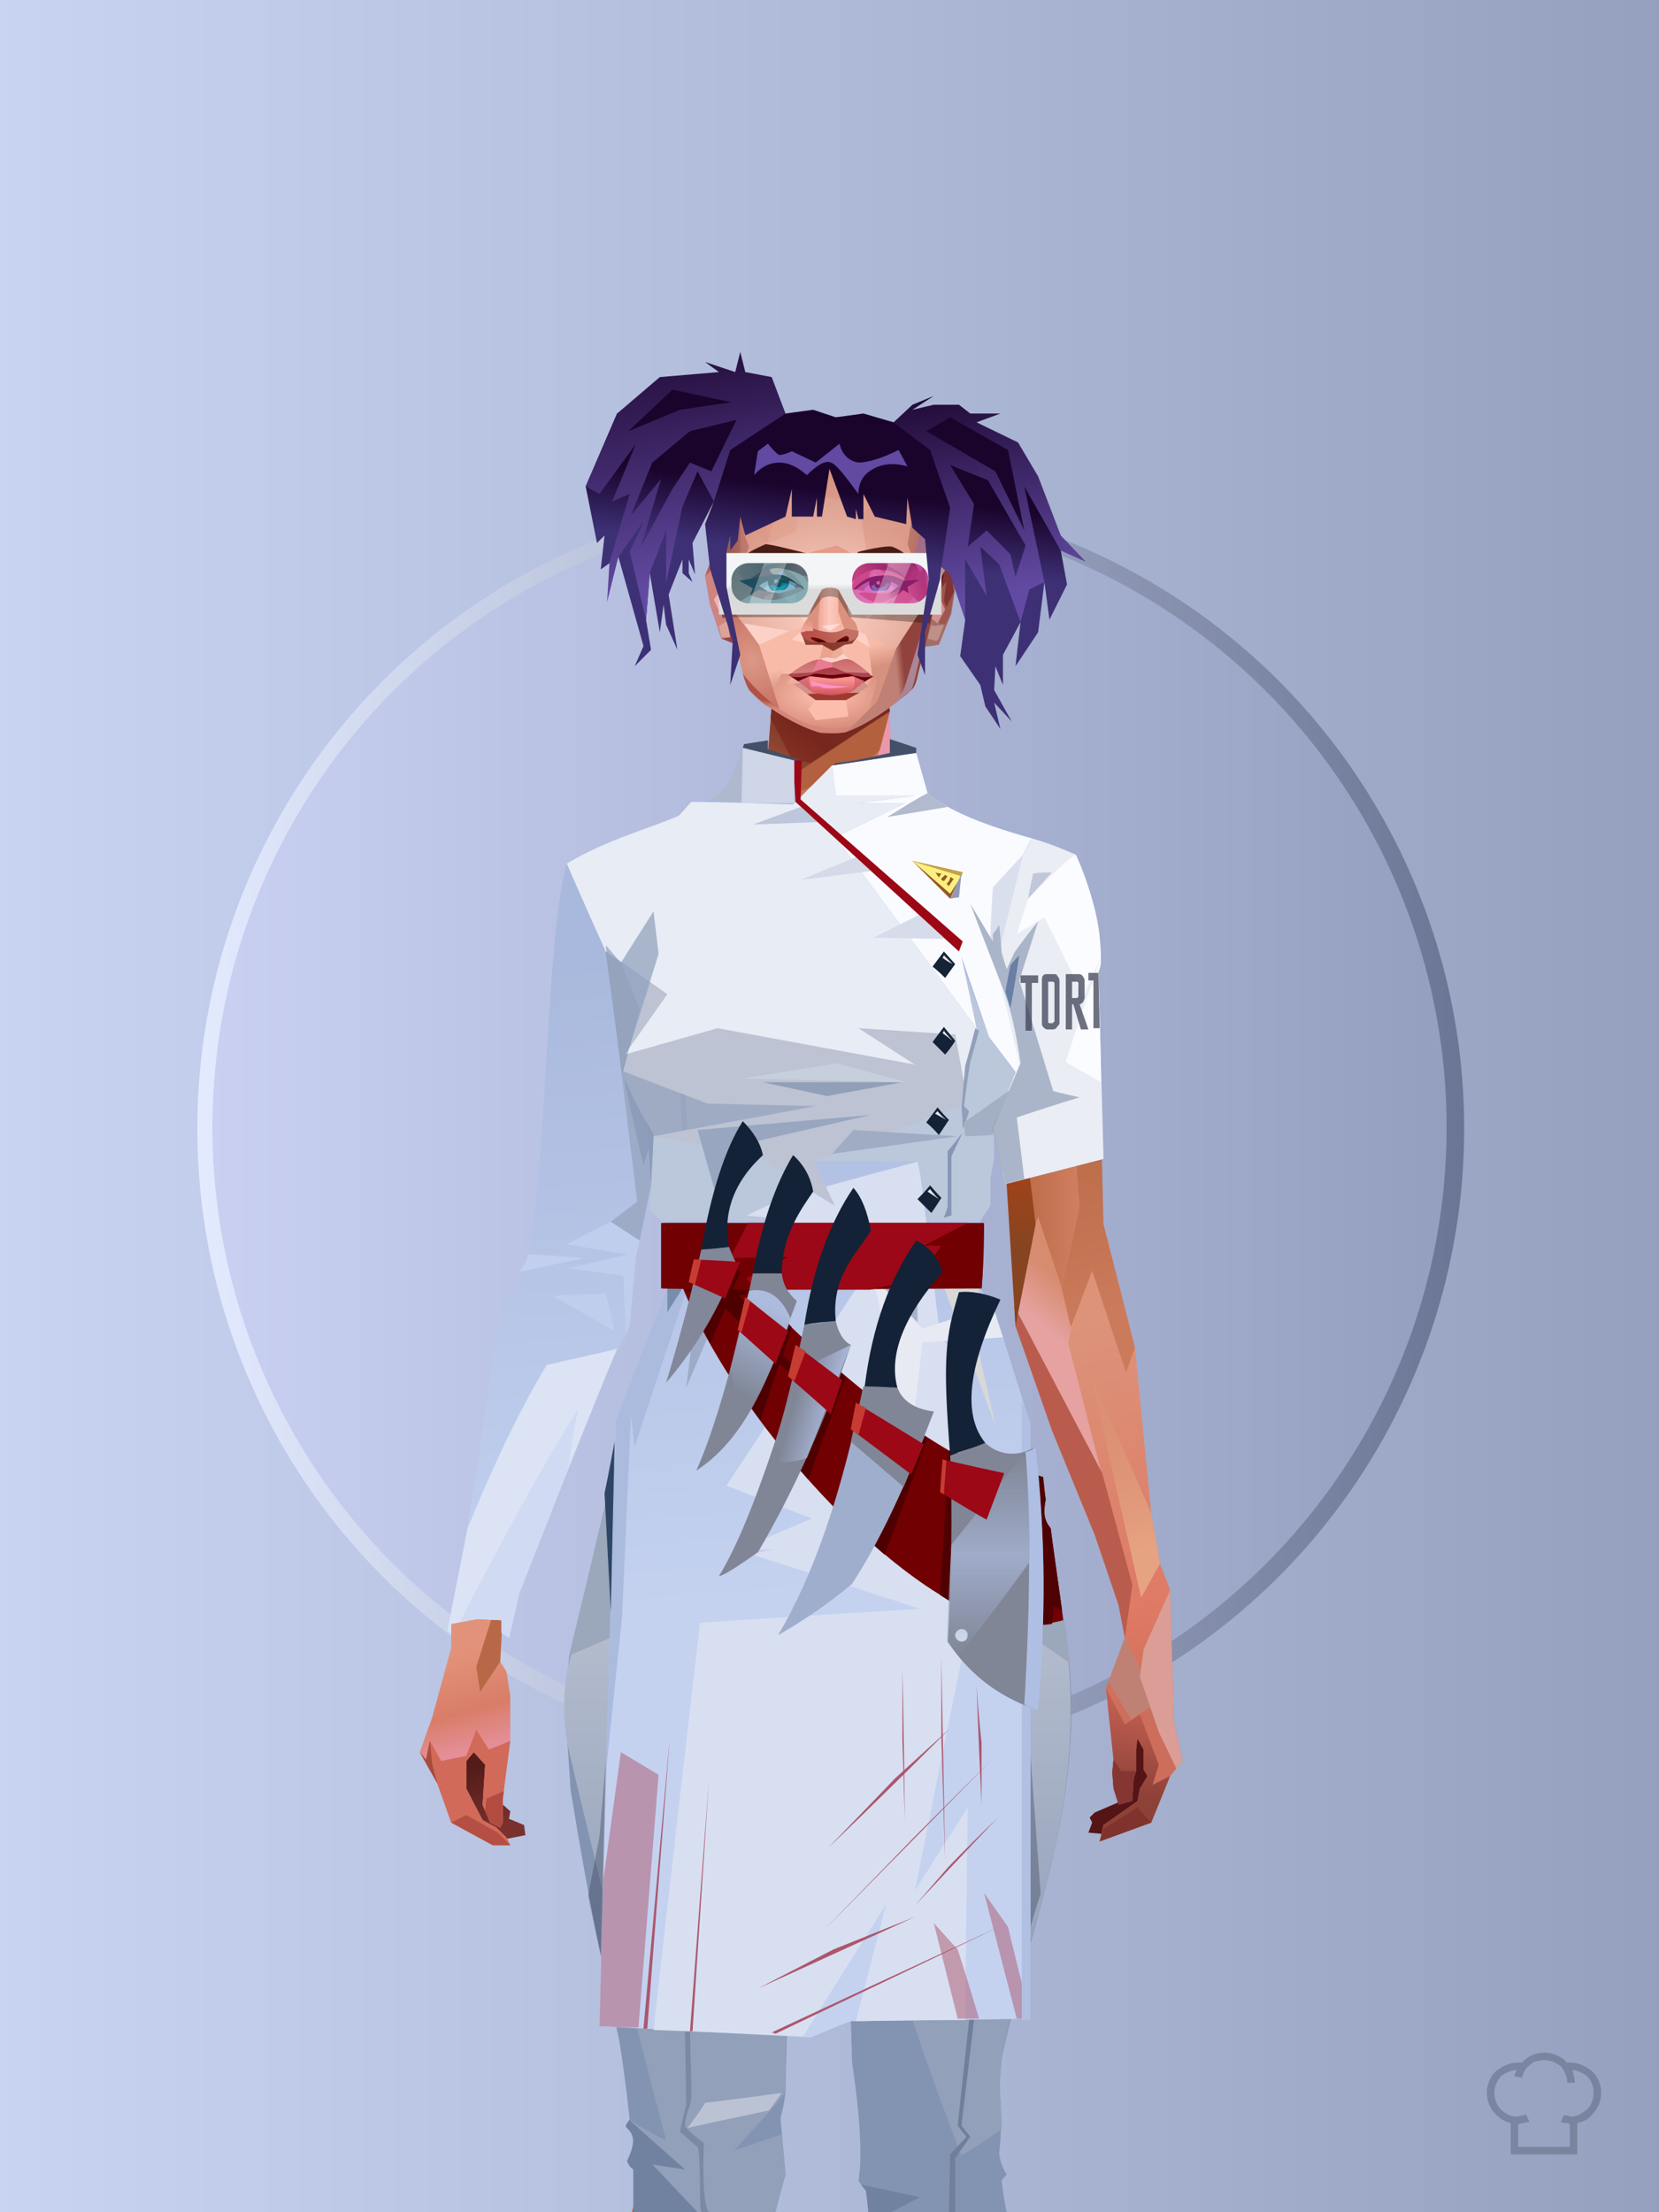 <?xml version="1.0" encoding="UTF-8"?>
<svg width="1320px" height="1760px" viewBox="0 0 1320 1760" version="1.1" xmlns="http://www.w3.org/2000/svg" xmlns:xlink="http://www.w3.org/1999/xlink">
<defs >
<linearGradient x1="0%" y1="41%" x2="100%" y2="41%" id="id-bg-29-Artboard-0">
<stop stop-color="#c8d4f2" offset="0%">
</stop >
<stop stop-color="#94a0be" offset="100%">
</stop >
</linearGradient >
<linearGradient x1="0%" y1="50%" x2="100%" y2="50%" id="id-bg-29-Artboard-1">
<stop stop-color="#e4ebff" offset="0%">
</stop >
<stop stop-color="#6a7595" offset="100%">
</stop >
</linearGradient >
<filter width="106%" height="106%" x="-3%" y="-3%" id="id-bg-29-Artboard-2" filterUnits="objectBoundingBox">
<feGaussianBlur in="SourceGraphic" stdDeviation="10">
</feGaussianBlur >
</filter >
<linearGradient x1="0%" y1="50%" x2="100%" y2="50%" id="id-bg-29-Artboard-3">
<stop stop-color="#c9d0f1" offset="0%">
</stop >
<stop stop-color="#949fc0" offset="100%">
</stop >
</linearGradient >
</defs >
<g stroke="none" stroke-width="1" fill="none" id="id-bg-29-Artboard-4" fill-rule="evenodd">
<g id="id-bg-29-Artboard-5">
<rect fill="url(#id-bg-29-Artboard-0)" width="1320" height="1760" x="0" y="0" id="id-bg-29-Artboard-6">
</rect >
<circle cx="661" cy="898" r="504" fill="url(#id-bg-29-Artboard-1)" id="id-bg-29-Artboard-7" filter="url(#id-bg-29-Artboard-2)">
</circle >
<circle cx="660" cy="897" r="491" fill="url(#id-bg-29-Artboard-3)" id="id-bg-29-Artboard-7">
</circle >
</g >
</g >
<defs >
<linearGradient x1="100%" y1="46%" x2="12%" y2="47%" id="id-female-6.6_base_3-0">
<stop stop-color="#db8d73" offset="0%">
</stop >
<stop stop-color="#e89d89" offset="21%">
</stop >
<stop stop-color="#e6b4b1" offset="46%">
</stop >
<stop stop-color="#eba18d" offset="80%">
</stop >
<stop stop-color="#df9889" offset="100%">
</stop >
</linearGradient >
<linearGradient x1="53%" y1="81%" x2="50%" y2="21%" id="id-female-6.6_base_3-1">
<stop stop-color="#cd6e5c" offset="0%">
</stop >
<stop stop-color="#de7964" offset="24%">
</stop >
<stop stop-color="#dc937a" offset="100%">
</stop >
</linearGradient >
<linearGradient x1="52%" y1="-4%" x2="46%" y2="70%" id="id-female-6.6_base_3-2">
<stop stop-color="#ce6657" offset="0%">
</stop >
<stop stop-color="#8d4137" offset="100%">
</stop >
</linearGradient >
<linearGradient x1="46%" y1="43%" x2="15%" y2="43%" id="id-female-6.6_base_3-3">
<stop stop-color="#de8d7d" offset="0%">
</stop >
<stop stop-color="#c77052" offset="100%">
</stop >
</linearGradient >
<linearGradient x1="54%" y1="37%" x2="12%" y2="72%" id="id-female-6.6_base_3-4">
<stop stop-color="#3c050a" offset="0%">
</stop >
<stop stop-color="#af623e" offset="100%">
</stop >
</linearGradient >
<linearGradient x1="40%" y1="14%" x2="61%" y2="85%" id="id-female-6.6_base_3-5">
<stop stop-color="#541c19" offset="0%">
</stop >
<stop stop-color="#7a302c" offset="100%">
</stop >
</linearGradient >
<linearGradient x1="27%" y1="47%" x2="91%" y2="49%" id="id-female-6.6_base_3-6">
<stop stop-color="#d08973" offset="0%">
</stop >
<stop stop-color="#fed3ff" offset="100%">
</stop >
</linearGradient >
<linearGradient x1="47%" y1="60%" x2="49%" y2="79%" id="id-female-6.6_base_3-7">
<stop stop-color="#e2927a" offset="0%">
</stop >
<stop stop-color="#d97d68" offset="60%">
</stop >
<stop stop-color="#e48e97" offset="100%">
</stop >
</linearGradient >
<linearGradient x1="29%" y1="56%" x2="69%" y2="53%" id="id-female-6.6_base_3-8">
<stop stop-color="#d4896f" offset="0%">
</stop >
<stop stop-color="#ce7358" offset="8%">
</stop >
<stop stop-color="#d67b64" offset="18%">
</stop >
<stop stop-color="#d87862" offset="38%">
</stop >
<stop stop-color="#cc6958" offset="65%">
</stop >
<stop stop-color="#bf6d4c" offset="81%">
</stop >
<stop stop-color="#a95b51" offset="100%">
</stop >
</linearGradient >
<linearGradient x1="47%" y1="45%" x2="54%" y2="46%" id="id-female-6.6_base_3-9">
<stop stop-color="#d3735f" offset="0%">
</stop >
<stop stop-color="#bd694b" offset="62%">
</stop >
<stop stop-color="#ba6147" offset="77%">
</stop >
<stop stop-color="#ce8c70" offset="100%">
</stop >
</linearGradient >
<linearGradient x1="51%" y1="7%" x2="50%" y2="100%" id="id-female-6.6_base_3-10">
<stop stop-color="#c06a4d" offset="0%">
</stop >
<stop stop-color="#eb9f84" offset="75%">
</stop >
<stop stop-color="#db896b" offset="100%">
</stop >
</linearGradient >
<linearGradient x1="51%" y1="11%" x2="49%" y2="93%" id="id-female-6.6_base_3-11">
<stop stop-color="#df9889" offset="0%">
</stop >
<stop stop-color="#d28264" offset="73%">
</stop >
<stop stop-color="#df9d81" offset="100%">
</stop >
</linearGradient >
<linearGradient x1="51%" y1="-5%" x2="48%" y2="96%" id="id-female-6.6_base_3-12">
<stop stop-color="#db8f75" offset="0%">
</stop >
<stop stop-color="#c47656" offset="100%">
</stop >
</linearGradient >
<linearGradient x1="50%" y1="19%" x2="50%" y2="69%" id="id-female-6.6_base_3-13">
<stop stop-color="#b0695c" offset="0%">
</stop >
<stop stop-color="#74330f" offset="45%">
</stop >
<stop stop-color="#a44e23" offset="100%">
</stop >
</linearGradient >
<linearGradient x1="46%" y1="74%" x2="39%" y2="35%" id="id-female-6.6_base_3-14">
<stop stop-color="#aa4949" offset="0%">
</stop >
<stop stop-color="#c46b50" offset="51%">
</stop >
<stop stop-color="#9f3838" offset="100%" stop-opacity="0">
</stop >
</linearGradient >
<linearGradient x1="46%" y1="16%" x2="49%" y2="82%" id="id-female-6.6_base_3-15">
<stop stop-color="#9b473d" offset="0%" stop-opacity="0.186">
</stop >
<stop stop-color="#803921" offset="100%">
</stop >
</linearGradient >
<linearGradient x1="41%" y1="19%" x2="50%" y2="100%" id="id-female-6.6_base_3-16">
<stop stop-color="#bb6351" offset="0%">
</stop >
<stop stop-color="#913f35" offset="100%">
</stop >
</linearGradient >
<linearGradient x1="50%" y1="31%" x2="45%" y2="50%" id="id-female-6.6_base_3-17">
<stop stop-color="#d78c70" offset="0%">
</stop >
<stop stop-color="#e5a2a0" offset="100%">
</stop >
</linearGradient >
<linearGradient x1="51%" y1="22%" x2="50%" y2="100%" id="id-female-6.6_base_3-18">
<stop stop-color="#9b4237" offset="0%">
</stop >
<stop stop-color="#b77057" offset="100%">
</stop >
</linearGradient >
<linearGradient x1="49%" y1="0%" x2="50%" y2="100%" id="id-female-6.6_base_3-19">
<stop stop-color="#d8886e" offset="0%">
</stop >
<stop stop-color="#dc8270" offset="100%">
</stop >
</linearGradient >
<linearGradient x1="44%" y1="15%" x2="50%" y2="100%" id="id-female-6.6_base_3-20">
<stop stop-color="#b45444" offset="0%">
</stop >
<stop stop-color="#af584e" offset="100%">
</stop >
</linearGradient >
<linearGradient x1="52%" y1="21%" x2="49%" y2="83%" id="id-female-6.6_base_3-21">
<stop stop-color="#d7886e" offset="0%">
</stop >
<stop stop-color="#f3a990" offset="50%">
</stop >
<stop stop-color="#e28877" offset="100%">
</stop >
</linearGradient >
<linearGradient x1="85%" y1="60%" x2="15%" y2="60%" id="id-female-6.6_base_3-22">
<stop stop-color="#d17f61" offset="0%">
</stop >
<stop stop-color="#bf6f4c" offset="100%">
</stop >
</linearGradient >
<linearGradient x1="48%" y1="-20%" x2="59%" y2="91%" id="id-female-6.6_base_3-23">
<stop stop-color="#dd9d8d" offset="0%">
</stop >
<stop stop-color="#bf704f" offset="60%">
</stop >
<stop stop-color="#bd6e4b" offset="72%">
</stop >
<stop stop-color="#cb7a5b" offset="100%">
</stop >
</linearGradient >
<linearGradient x1="55%" y1="48%" x2="46%" y2="33%" id="id-female-6.6_base_3-24">
<stop stop-color="#db8c74" offset="0%">
</stop >
<stop stop-color="#dc8e75" offset="86%">
</stop >
<stop stop-color="#cf8769" offset="100%">
</stop >
</linearGradient >
<linearGradient x1="50%" y1="19%" x2="50%" y2="78%" id="id-female-6.6_base_3-25">
<stop stop-color="#9e4b20" offset="0%">
</stop >
<stop stop-color="#a94317" offset="50%">
</stop >
<stop stop-color="#864421" offset="100%">
</stop >
</linearGradient >
<linearGradient x1="50%" y1="11%" x2="50%" y2="43%" id="id-female-6.6_base_3-26">
<stop stop-color="#ca7d5f" offset="0%">
</stop >
<stop stop-color="#c77350" offset="15%">
</stop >
<stop stop-color="#9f564d" offset="68%">
</stop >
<stop stop-color="#c36554" offset="100%">
</stop >
</linearGradient >
<linearGradient x1="89%" y1="50%" x2="7%" y2="52%" id="id-female-6.6_base_3-27">
<stop stop-color="#8e433b" offset="0%">
</stop >
<stop stop-color="#b85c4d" offset="53%" stop-opacity="0.199">
</stop >
<stop stop-color="#9b3c25" offset="75%">
</stop >
<stop stop-color="#8b3c36" offset="100%">
</stop >
</linearGradient >
<linearGradient x1="44%" y1="70%" x2="86%" y2="30%" id="id-female-6.6_base_3-28">
<stop stop-color="#d78c77" offset="0%">
</stop >
<stop stop-color="#ecb8b8" offset="100%">
</stop >
</linearGradient >
<linearGradient x1="19%" y1="86%" x2="73%" y2="32%" id="id-female-6.6_base_3-29">
<stop stop-color="#b55c39" offset="0%">
</stop >
<stop stop-color="#edb2b0" offset="40%">
</stop >
<stop stop-color="#eebbbc" offset="100%">
</stop >
</linearGradient >
<linearGradient x1="35%" y1="94%" x2="47%" y2="12%" id="id-female-6.6_base_3-30">
<stop stop-color="#e0a194" offset="0%">
</stop >
<stop stop-color="#f0bcbe" offset="40%">
</stop >
<stop stop-color="#eab3b1" offset="100%">
</stop >
</linearGradient >
<linearGradient x1="50%" y1="54%" x2="27%" y2="9%" id="id-female-6.6_base_3-31">
<stop stop-color="#ddab90" offset="0%">
</stop >
<stop stop-color="#ddab90" offset="100%" stop-opacity="0.078">
</stop >
</linearGradient >
<linearGradient x1="0%" y1="19%" x2="93%" y2="69%" id="id-female-6.6_base_3-32">
<stop stop-color="#e3aba1" offset="0%">
</stop >
<stop stop-color="#df9d90" offset="70%">
</stop >
<stop stop-color="#c5704e" offset="100%">
</stop >
</linearGradient >
<linearGradient x1="36%" y1="84%" x2="25%" y2="44%" id="id-female-6.6_base_3-33">
<stop stop-color="#c96d62" offset="0%" stop-opacity="0.509">
</stop >
<stop stop-color="#90372c" offset="35%" stop-opacity="0.675">
</stop >
<stop stop-color="#762e17" offset="100%" stop-opacity="0">
</stop >
</linearGradient >
<linearGradient x1="63%" y1="95%" x2="43%" y2="20%" id="id-female-6.6_base_3-34">
<stop stop-color="#c97e5c" offset="0%">
</stop >
<stop stop-color="#e0957a" offset="46%">
</stop >
<stop stop-color="#cc8166" offset="100%">
</stop >
</linearGradient >
<linearGradient x1="40%" y1="0%" x2="50%" y2="86%" id="id-female-6.6_base_3-35">
<stop stop-color="#d08264" offset="0%">
</stop >
<stop stop-color="#db957a" offset="100%">
</stop >
</linearGradient >
<linearGradient x1="50%" y1="0%" x2="50%" y2="92%" id="id-female-6.6_base_3-36">
<stop stop-color="#e3a3a3" offset="0%">
</stop >
<stop stop-color="#dd977a" offset="100%">
</stop >
</linearGradient >
<linearGradient x1="33%" y1="79%" x2="21%" y2="44%" id="id-female-6.6_base_3-37">
<stop stop-color="#be6457" offset="0%">
</stop >
<stop stop-color="#983f32" offset="28%" stop-opacity="0.928">
</stop >
<stop stop-color="#762e17" offset="100%" stop-opacity="0">
</stop >
</linearGradient >
<linearGradient x1="4%" y1="47%" x2="92%" y2="45%" id="id-female-6.6_base_3-38">
<stop stop-color="#732617" offset="0%">
</stop >
<stop stop-color="#832e1d" offset="17%" stop-opacity="0.753">
</stop >
<stop stop-color="#9e4b3d" offset="48%" stop-opacity="0.386">
</stop >
<stop stop-color="#8e3d31" offset="78%" stop-opacity="0.762">
</stop >
<stop stop-color="#823328" offset="100%">
</stop >
</linearGradient >
<linearGradient x1="60%" y1="45%" x2="67%" y2="53%" id="id-female-6.6_base_3-39">
<stop stop-color="#f3b5bb" offset="0%">
</stop >
<stop stop-color="#feccf2" offset="100%">
</stop >
</linearGradient >
<linearGradient x1="48%" y1="15%" x2="54%" y2="81%" id="id-female-6.6_base_3-40">
<stop stop-color="#d99776" offset="0%" stop-opacity="0.4">
</stop >
<stop stop-color="#e6a382" offset="100%">
</stop >
</linearGradient >
<linearGradient x1="47%" y1="44%" x2="50%" y2="61%" id="id-female-6.6_base_3-41">
<stop stop-color="#94412f" offset="0%" stop-opacity="0.175">
</stop >
<stop stop-color="#611c1b" offset="100%">
</stop >
</linearGradient >
<linearGradient x1="26%" y1="-7%" x2="50%" y2="96%" id="id-female-6.6_base_3-42">
<stop stop-color="#37373f" offset="0%">
</stop >
<stop stop-color="#19191d" offset="100%">
</stop >
</linearGradient >
<linearGradient x1="50%" y1="12%" x2="59%" y2="82%" id="id-female-6.6_base_3-43">
<stop stop-color="#252525" offset="0%">
</stop >
<stop stop-color="#101010" offset="100%">
</stop >
</linearGradient >
<linearGradient x1="25%" y1="-16%" x2="50%" y2="98%" id="id-female-6.6_base_3-44">
<stop stop-color="#37373f" offset="0%">
</stop >
<stop stop-color="#19191d" offset="100%">
</stop >
</linearGradient >
<linearGradient x1="75%" y1="39%" x2="50%" y2="93%" id="id-female-6.6_base_3-45">
<stop stop-color="#252525" offset="0%">
</stop >
<stop stop-color="#000000" offset="100%">
</stop >
</linearGradient >
</defs >
<g transform="translate(334,549)" id="id-female-6.6_base_3-46">
<polygon points="561 754 565 871 565 881 537 893 533 897 535 901 532 909 543 910 597 864" fill="#551415" id="id-female-6.6_base_3-47">
</polygon >
<polygon points="537 282 539 246 535 195 529 158 522 137 484 118 440 111 212 111 188 113 157 123 121 139 111 186 108 221 109 290" fill="url(#id-female-6.6_base_3-0)" id="id-female-6.6_base_3-47">
</polygon >
<polygon points="467 393 474 506 503 589 537 672 556 728 561 754 546 794 552 851 551 861 552 874 556 885 567 882 568 866 570 860 570 843 571 834 576 843 576 859 579 864 573 874 571 884 544 903 541 916 582 901 597 864 607 852 600 821 597 716 589 695 582 655 569 523 544 425" fill="url(#id-female-6.6_base_3-1)" id="id-female-6.6_base_3-47">
</polygon >
<polygon points="546 794 552 851 551 861 552 874 556 885 567 882 568 866 570 860 570 843 571 834 576 843 576 859 579 864 573 874 571 884 544 903 541 916 582 901 597 864 583 871 588 855 573 815 561 823" fill="url(#id-female-6.6_base_3-2)" id="id-female-6.6_base_3-47">
</polygon >
<polygon points="552 851 551 861 552 874 556 887 567 884 568 866 570 860 558 860" fill="#853632" id="id-female-6.6_base_3-47">
</polygon >
<polygon points="544 906 541 916 582 901 571 889" fill="#80332d" id="id-female-6.6_base_3-47">
</polygon >
<polygon points="561 754 548 789 566 819 586 806" fill="#c08175" id="id-female-6.6_base_3-47">
</polygon >
<polygon points="486 648 477 599 453 529 440 504 437 490 439 460 449 402 456 340 188 343 198 411 202 493 162 596 153 638 266 693 319 721 386 693" fill="url(#id-female-6.6_base_3-3)" id="id-female-6.6_base_3-47">
</polygon >
<polygon points="486 648 477 599 453 529 440 504 437 490 439 460 449 402 456 340 296 353 376 634" fill="#d07f62" id="id-female-6.6_base_3-47">
</polygon >
<g transform="translate(188,0)" id="id-female-6.6_base_3-56">
<polygon points="274 114 253 111 232 100 201 76 188 58 184 1 93 1 88 64 25 111 1 113 103 123 121 135 134 138 149 121 161 117 187 119 225 114" fill="#d48364" id="id-female-6.6_base_3-47">
</polygon >
<polygon points="201 76 188 58 185 12 175 57 155 111 185 73" fill="#e898a8" id="id-female-6.6_base_3-47">
</polygon >
<polygon points="149 1 93 1 88 64 108 126 121 135 133 138" fill="#c5785a" id="id-female-6.6_base_3-47">
</polygon >
<polygon points="116 102 120 113 118 115 136 135 150 119 164 71 125 108" fill="#b46548" id="id-female-6.6_base_3-60">
</polygon >
<polygon points="121 127 133 138 145 124" fill="#ac461f" id="id-female-6.6_base_3-61">
</polygon >
<polygon points="136 98 164 71 175 57 186 17 134 51" fill="#c8765a" id="id-female-6.6_base_3-62">
</polygon >
<polygon points="97 96 116 80 164 60 178 48 186 17 184 1 93 1 88 64 45 96" fill="#a85431" opacity="0.654" id="id-female-6.6_base_3-47">
</polygon >
<polygon points="186 17 184 1 93 1 88 64 45 96 66 96" fill="url(#id-female-6.6_base_3-4)" opacity="0.467" id="id-female-6.6_base_3-47">
</polygon >
<polygon points="123 58 176 23 186 17 184 1 93 1 91 22 108 55" fill="#731511" opacity="0.434" id="id-female-6.6_base_3-47">
</polygon >
</g >
<polygon points="41 844 33 856 36 895 64 915 84 911 83 903 71 898 72 892 63 884 52 849" fill="url(#id-female-6.6_base_3-5)" id="id-female-6.6_base_3-47">
</polygon >
<polygon points="315 152 285 173 320 188 357 166" fill="#f0bcbb" id="id-female-6.6_base_3-67">
</polygon >
<polygon points="327 150 370 130 342 127" fill="#d68a6e" id="id-female-6.6_base_3-68">
</polygon >
<polygon points="301 142 303 148 243 131 240 119 276 119" fill="#d38869" id="id-female-6.6_base_3-69">
</polygon >
<polygon points="159 149 206 123 269 123 303 144 297 118 188 113 157 123 121 139" fill="url(#id-female-6.6_base_3-6)" id="id-female-6.6_base_3-47">
</polygon >
<polygon points="157 123 121 139 153 167 196 134" fill="#fcd1fb" id="id-female-6.6_base_3-47">
</polygon >
<polygon points="89 584 77 541 62 551 45 658 34 712 25 741 25 762 10 817 0 845 14 870 25 901 58 919 72 919 69 913 61 905 50 899 37 874 37 852 43 845 52 855 50 887 56 901 64 905 66 901 66 882 72 836 72 800 69 781 64 773 66 735 85 684 121 599 162 510" fill="url(#id-female-6.6_base_3-7)" id="id-female-6.6_base_3-47">
</polygon >
<polygon points="89 584 77 541 62 551 45 658 48 715 121 599 162 510" fill="#d08263" id="id-female-6.6_base_3-47">
</polygon >
<polygon points="55 843 45 827 37 848 17 852 8 836 5 851 0 845 14 870 25 901 58 919 72 919 69 913 61 905 50 899 37 874 37 852 43 845 52 855 50 887 56 901 64 905 66 901 66 882 72 836" fill="#d16a58" id="id-female-6.6_base_3-47">
</polygon >
<polygon points="53 882 52 892 56 901 64 905 66 901 66 882 67 876" fill="#b24c41" id="id-female-6.6_base_3-47">
</polygon >
<polygon points="25 901 58 919 72 919 62 909 37 895" fill="#b54f44" id="id-female-6.6_base_3-47">
</polygon >
<polygon points="160 467 145 488 108 578 45 777 48 797 64 773 66 735 85 684 121 599 162 510" fill="#b86846" id="id-female-6.6_base_3-47">
</polygon >
<polygon points="169 1211 277 1211 282 1183 281 1150 284 1127 286 1114 285 1063 293 972 306 866 311 792 309 768 323 771 337 768 333 817 333 855 339 924 346 1008 348 1113 351 1130 353 1176 361 1211 461 1211 458 1191 456 1170 460 1133 461 1082 505 905 516 839 518 826 512 762 503 706 486 648 482 629 386 690 318 718 266 690 184 629 153 637 132 731 119 781 118 813 123 862 131 916 166 1094 176 1179" fill="url(#id-female-6.6_base_3-8)" id="id-female-6.6_base_3-47">
</polygon >
<polygon points="463 664 416 771 400 819 392 1125 359 1178 398 1204 441 1153 461 1082 505 905 516 839 518 826 515 789 490 714" fill="url(#id-female-6.6_base_3-9)" id="id-female-6.6_base_3-47">
</polygon >
<polygon points="422 1160 395 1199 365 1171 401 1149 384 1120 391 983 411 786 416 771 448 697 454 1013 445 1116 407 1149" fill="url(#id-female-6.6_base_3-10)" id="id-female-6.6_base_3-80">
</polygon >
<polygon points="121 139 111 186 108 221 109 290 96 438 89 464 69 510 89 585 162 510 167 425 162 241" fill="url(#id-female-6.6_base_3-11)" id="id-female-6.6_base_3-47">
</polygon >
<polygon points="101 466 103 488 106 510 160 447 179 359 164 232 187 184 186 179 132 181 161 234 161 321 149 376 151 384 123 461 114 466" fill="url(#id-female-6.6_base_3-12)" id="id-female-6.6_base_3-82">
</polygon >
<polygon points="96 438 89 464 69 510 51 621 101 520 96 476" fill="#eaabb1" id="id-female-6.6_base_3-47">
</polygon >
<polygon points="96 451 128 365 134 316 121 139 111 186 108 221 109 290 96 438" fill="#be704b" id="id-female-6.6_base_3-47">
</polygon >
<polygon points="184 241 177 248 162 225 138 289 161 321 170 375 161 420 151 411 162 510 167 425 188 343" fill="url(#id-female-6.6_base_3-13)" id="id-female-6.6_base_3-47">
</polygon >
<polygon points="284 1127 286 1114 285 1063 293 972 306 866 311 792 309 768 323 771 337 768 333 817 333 855 339 924 346 1008 375 889 416 771 463 664 490 714 515 790 512 762 503 706 486 648 477 599 471 583 420 650 316 720 201 654 244 742 264 824 275 994" fill="url(#id-female-6.6_base_3-14)" id="id-female-6.6_base_3-47">
</polygon >
<polygon points="298 930 306 866 311 792 309 768 323 771 337 768 333 817 333 855 336 894 347 826 360 784 378 733 388 687 321 739 254 687 267 736 291 821" fill="url(#id-female-6.6_base_3-15)" id="id-female-6.6_base_3-47">
</polygon >
<polygon points="348 1093 348 1113 351 1130 353 1176 361 1211 461 1211 439 1155 422 1136 403 1148 429 1168 400 1202 370 1170 382 1125" fill="url(#id-female-6.6_base_3-16)" id="id-female-6.6_base_3-47">
</polygon >
<polygon points="10 855 8 836 5 851 0 845 14 870" fill="#a64c3f" id="id-female-6.6_base_3-47">
</polygon >
<polygon points="520 500 516 520 544 629 474 500 490 399" fill="url(#id-female-6.6_base_3-17)" id="id-female-6.6_base_3-90">
</polygon >
<polygon points="461 1211 458 1191 456 1170 460 1133 461 1082 439 1155 450 1211" fill="url(#id-female-6.6_base_3-18)" id="id-female-6.6_base_3-47">
</polygon >
<polygon points="220 1149 259 1115 240 1063 232 973 266 819 240 713 201 661 158 650 201 784 183 925 170 1083" fill="url(#id-female-6.6_base_3-19)" id="id-female-6.6_base_3-92">
</polygon >
<polygon points="169 1211 277 1211 282 1183 281 1150 284 1127 286 1114 286 1098 226 1211 207 1211 196 1121 173 1078 150 1014 166 1094 176 1179" fill="url(#id-female-6.6_base_3-20)" id="id-female-6.6_base_3-47">
</polygon >
<polygon points="173 1078 183 924 150 1014" fill="#c2644d" id="id-female-6.6_base_3-47">
</polygon >
<polygon points="169 1211 239 1211 230 1196 204 1175 173 1150 176 1179" fill="#a7443e" opacity="0.574" id="id-female-6.6_base_3-47">
</polygon >
<polygon points="221 1130 240 1097 224 1063 224 983 240 804 217 698 190 668 212 771 212 910 190 998 181 1094" fill="url(#id-female-6.6_base_3-21)" id="id-female-6.6_base_3-92">
</polygon >
<polygon points="217 795 221 692 200 667 169 658 200 737" fill="#eea68b" id="id-female-6.6_base_3-97">
</polygon >
<polygon points="511 476 492 419 481 447 484 356 521 274 533 417" fill="url(#id-female-6.6_base_3-22)" id="id-female-6.6_base_3-98">
</polygon >
<polygon points="569 523 544 425 542 346 537 282 539 246 535 195 529 158 522 137 494 161 419 158 471 211 516 290 525 411 511 477 518 507 535 462 562 543" fill="url(#id-female-6.6_base_3-23)" id="id-female-6.6_base_3-47">
</polygon >
<polygon points="486 389 533 243 501 167 464 207 451 247 463 265" fill="url(#id-female-6.6_base_3-24)" id="id-female-6.6_base_3-100">
</polygon >
<polygon points="473 490 474 506 503 589 537 672 556 728 561 754 567 712 543 623" fill="#b95c4e" id="id-female-6.6_base_3-47">
</polygon >
<polygon points="460 328 466 378 474 506 490 425 486 392 469 274 479 230 461 260 454 251" fill="url(#id-female-6.6_base_3-25)" id="id-female-6.6_base_3-47">
</polygon >
<polygon points="440 504 437 490 439 460 449 402 456 340 458 328 325 282 188 343 198 411 202 493 162 596 157 621 161 633 169 599 173 570 204 506 202 458 217 402 286 365 321 352 353 360 422 402 431 493 437 520" fill="url(#id-female-6.6_base_3-26)" id="id-female-6.6_base_3-47">
</polygon >
<polygon points="451 385 456 340 458 328 364 340 330 308 268 343 188 343 194 379 262 368 312 343 335 340 381 368" fill="url(#id-female-6.6_base_3-27)" id="id-female-6.6_base_3-47">
</polygon >
<polygon points="286 328 306 310 330 274 453 252 464 205 421 156 317 204 219 165 210 154 188 180" fill="url(#id-female-6.6_base_3-28)" id="id-female-6.6_base_3-105">
</polygon >
<path d="M 422 195 L 405 190 C 377 190 357 198 343 214 C 329 230 322 250 323 276 C 324 301 331 320 345 333 C 365 351 384 356 405 356 C 425 356 444 347 450 342 C 454 339 457 335 460 328 C 463 323 466 317 467 308 C 469 294 466 276 457 254 L 422 195 Z" fill="url(#id-female-6.6_base_3-29)" id="id-female-6.6_base_3-106">
</path >
<path d="M 422 195 L 417 175 C 386 188 366 196 358 201 C 355 203 351 206 348 208 C 348 209 381 253 448 342 C 454 338 459 332 463 324 C 469 310 469 301 469 293 C 469 287 465 275 459 257 L 422 195 Z" fill="url(#id-female-6.6_base_3-30)" id="id-female-6.6_base_3-106">
</path >
<path d="M 375 226 C 338 253 343 276 343 284 C 343 291 353 319 371 335 C 379 342 422 349 447 331 C 468 316 472 294 458 265 C 427 221 400 208 375 226 Z" fill="url(#id-female-6.6_base_3-31)" opacity="0.282" id="id-female-6.6_base_3-106">
</path >
<path d="M 272 205 C 260 199 243 200 221 209 C 187 227 169 258 168 303 C 167 319 184 342 190 346 C 197 351 212 356 239 353 C 257 351 272 344 284 333 C 303 312 312 288 309 260 C 305 217 291 214 272 205 Z" fill="url(#id-female-6.6_base_3-32)" id="id-female-6.6_base_3-109">
</path >
<path d="M 340 285 C 333 252 328 240 326 248 C 324 254 323 263 323 276 C 324 301 331 320 345 333 C 365 351 382 356 404 356 C 425 356 444 347 450 342 C 456 337 465 325 468 308 C 472 290 465 276 463 268 C 461 263 460 259 458 255 L 442 290 L 399 304 L 366 300 L 340 285 Z" fill="url(#id-female-6.6_base_3-33)" id="id-female-6.6_base_3-106">
</path >
<path d="M 153 637 L 149 654 L 132 731 L 130 739 C 133 730 135 723 137 718 C 140 709 147 691 149 680 C 151 671 155 655 161 633 L 172 570 L 162 596 L 153 637 Z" fill="#7d362e" id="id-female-6.6_base_3-47">
</path >
<path d="M 259 203 C 254 199 240 185 217 163 L 210 153 L 186 180 C 192 211 192 231 186 239 C 175 256 168 277 168 303 C 168 324 190 352 239 344 C 252 342 274 217 259 203 Z" fill="#e3aba1" id="id-female-6.6_base_3-109">
</path >
<polygon points="175 565 203 550 234 558 241 520 203 455 203 507" fill="#bd6057" id="id-female-6.6_base_3-113">
</polygon >
<polygon points="241 442 241 518 229 556 233 629 266 657 316 707 381 659 395 629 364 504 350 504 301 380" fill="url(#id-female-6.6_base_3-34)" id="id-female-6.6_base_3-114">
</polygon >
<polygon points="432 626 427 589 407 518 414 505 450 568 470 618" fill="url(#id-female-6.6_base_3-35)" id="id-female-6.6_base_3-115">
</polygon >
<polygon points="302 376 254 442 254 546 302 590 364 568 364 504 350 504 376 454 345 400" fill="url(#id-female-6.6_base_3-36)" id="id-female-6.6_base_3-114">
</polygon >
<polygon points="317 480 342 436 319 413 300 447" fill="#de8c7a" id="id-female-6.6_base_3-117">
</polygon >
<polygon points="304 541 318 507 329 541 314 549" fill="#d07f61" id="id-female-6.6_base_3-118">
</polygon >
<polygon points="306 543 316 578 329 541" fill="#dea68c" id="id-female-6.6_base_3-119">
</polygon >
<path d="M 178 333 C 179 334 180 336 182 338 C 184 342 186 343 189 346 C 190 347 197 351 206 353 C 215 354 226 355 239 353 C 257 351 272 344 284 333 C 293 322 299 313 302 305 C 304 301 307 293 309 277 C 310 274 310 268 309 260 L 228 277 L 207 295 L 178 333 Z" fill="url(#id-female-6.6_base_3-37)" id="id-female-6.6_base_3-109">
</path >
<polygon points="306 543 308 550 324 556 329 541" fill="#e6b8b7" id="id-female-6.6_base_3-119">
</polygon >
<polygon points="308 543 318 525 323 542 314 548" fill="#7e312c" id="id-female-6.6_base_3-122">
</polygon >
<polygon points="152 641 162 596 176 561 185 617 214 602 246 628 323 690 404 628 423 605 454 605 470 577 477 599 482 629 388 689 337 768 323 771 309 768 259 688 175 639 142 688" fill="url(#id-female-6.6_base_3-38)" opacity="0.442" id="id-female-6.6_base_3-123">
</polygon >
<polygon points="490 154 522 137 484 118 412 123" fill="url(#id-female-6.6_base_3-39)" id="id-female-6.6_base_3-47">
</polygon >
<polygon points="573 785 588 829 602 858 607 852 600 821 597 716 576 763" fill="#da9e96" id="id-female-6.6_base_3-47">
</polygon >
<polygon points="574 722 589 695 582 655 533 542" fill="url(#id-female-6.6_base_3-40)" id="id-female-6.6_base_3-47">
</polygon >
<polygon points="172 640 241 690 309 768 323 771 338 768 395 706 469 661 404 650 313 706 217 629" fill="url(#id-female-6.6_base_3-41)" opacity="0.571" id="id-female-6.6_base_3-127">
</polygon >
<g transform="translate(188,270)" id="id-female-6.6_base_3-128">
<polygon points="207 13 207 10 217 2 220 2 239 21 258 39 260 42 250 51 246 52 226 33" fill="url(#id-female-6.6_base_3-42)" id="id-female-6.6_base_3-129">
</polygon >
<polygon points="208 40 218 50 222 50 240 33 257 13 257 9 247 0 244 1 230 19 209 36" fill="url(#id-female-6.6_base_3-43)" id="id-female-6.6_base_3-130">
</polygon >
<polygon points="1 13 1 10 10 2 15 2 32 21 50 39 52 42 42 52 38 52 19 33" fill="url(#id-female-6.6_base_3-44)" id="id-female-6.6_base_3-129">
</polygon >
<polygon points="0 43 10 53 14 53 33 35 50 15 50 11 40 3 36 4 19 23 1 39" fill="url(#id-female-6.6_base_3-45)" id="id-female-6.6_base_3-130">
</polygon >
</g >
</g >
<defs >
<linearGradient x1="69%" y1="0%" x2="69%" y2="21%" id="id-female-6.8_face_3-0">
<stop stop-color="#d0a6a1" offset="0%">
</stop >
<stop stop-color="#a36d68" offset="100%">
</stop >
</linearGradient >
<radialGradient cx="50%" cy="61%" r="61%" id="id-female-6.8_face_3-1" fx="50%" fy="61%" gradientTransform="translate(0.5,0.609) scale(1,0.694) rotate(180) scale(1,1) translate(-0.5,-0.609)">
<stop stop-color="#ffd2c7" offset="0%">
</stop >
<stop stop-color="#d59785" offset="100%">
</stop >
</radialGradient >
<radialGradient cx="50%" cy="74%" r="74%" id="id-female-6.8_face_3-2" fx="50%" fy="74%" gradientTransform="translate(0.5,0.744) scale(0.748,1) rotate(-90) scale(1,0.864) translate(-0.5,-0.744)">
<stop stop-color="#ffd6cb" offset="0%">
</stop >
<stop stop-color="#904840" offset="100%">
</stop >
</radialGradient >
<linearGradient x1="39%" y1="37%" x2="50%" y2="61%" id="id-female-6.8_face_3-3">
<stop stop-color="#f7bba7" offset="0%">
</stop >
<stop stop-color="#d7927f" offset="100%">
</stop >
</linearGradient >
<radialGradient cx="50%" cy="37%" r="75%" id="id-female-6.8_face_3-4" fx="50%" fy="37%" gradientTransform="translate(0.5,0.372) scale(0.536,1) rotate(90) scale(1,2) translate(-0.5,-0.372)">
<stop stop-color="#ffc3b4" offset="0%">
</stop >
<stop stop-color="#d07f6b" offset="100%">
</stop >
</radialGradient >
<radialGradient cx="52%" cy="68%" r="169%" id="id-female-6.8_face_3-5" fx="52%" fy="68%" gradientTransform="translate(0.522,0.681) scale(1,0.367) rotate(-105) translate(-0.522,-0.681)">
<stop stop-color="#dc9886" offset="0%">
</stop >
<stop stop-color="#b25245" offset="100%">
</stop >
</radialGradient >
<linearGradient x1="29%" y1="57%" x2="32%" y2="48%" id="id-female-6.8_face_3-6">
<stop stop-color="#d5857c" offset="0%">
</stop >
<stop stop-color="#b25245" offset="100%">
</stop >
</linearGradient >
<linearGradient x1="58%" y1="63%" x2="50%" y2="65%" id="id-female-6.8_face_3-7">
<stop stop-color="#90433d" offset="0%">
</stop >
<stop stop-color="#bf8075" offset="100%">
</stop >
</linearGradient >
<linearGradient x1="91%" y1="62%" x2="50%" y2="78%" id="id-female-6.8_face_3-8">
<stop stop-color="#8d443f" offset="0%">
</stop >
<stop stop-color="#cb7966" offset="100%">
</stop >
</linearGradient >
<linearGradient x1="39%" y1="5%" x2="39%" y2="73%" id="id-female-6.8_face_3-9">
<stop stop-color="#9f6a88" offset="0%">
</stop >
<stop stop-color="#ab8495" offset="100%">
</stop >
</linearGradient >
<linearGradient x1="28%" y1="92%" x2="75%" y2="13%" id="id-female-6.8_face_3-10">
<stop stop-color="#ebb5a7" offset="0%">
</stop >
<stop stop-color="#dc8972" offset="100%">
</stop >
</linearGradient >
<linearGradient x1="50%" y1="0%" x2="50%" y2="100%" id="id-female-6.8_face_3-11">
<stop stop-color="#db767b" offset="0%">
</stop >
<stop stop-color="#cf555f" offset="100%">
</stop >
</linearGradient >
<linearGradient x1="50%" y1="20%" x2="50%" y2="100%" id="id-female-6.8_face_3-12">
<stop stop-color="#f89090" offset="0%">
</stop >
<stop stop-color="#cf535c" offset="100%">
</stop >
</linearGradient >
<linearGradient x1="50%" y1="50%" x2="50%" y2="100%" id="id-female-6.8_face_3-13">
<stop stop-color="#ad3641" offset="0%">
</stop >
<stop stop-color="#a94a53" offset="100%">
</stop >
</linearGradient >
<linearGradient x1="50%" y1="0%" x2="50%" y2="100%" id="id-female-6.8_face_3-14">
<stop stop-color="#cc6767" offset="0%">
</stop >
<stop stop-color="#d48080" offset="100%">
</stop >
</linearGradient >
<linearGradient x1="64%" y1="50%" x2="0%" y2="62%" id="id-female-6.8_face_3-15">
<stop stop-color="#77342f" offset="0%">
</stop >
<stop stop-color="#a84d49" offset="100%">
</stop >
</linearGradient >
<linearGradient x1="38%" y1="42%" x2="90%" y2="68%" id="id-female-6.8_face_3-16">
<stop stop-color="#985348" offset="0%">
</stop >
<stop stop-color="#6a2823" offset="66%">
</stop >
<stop stop-color="#8d3d37" offset="100%">
</stop >
</linearGradient >
<linearGradient x1="22%" y1="53%" x2="78%" y2="47%" id="id-female-6.8_face_3-17">
<stop stop-color="#b45b48" offset="0%">
</stop >
<stop stop-color="#460c0f" offset="100%">
</stop >
</linearGradient >
<linearGradient x1="23%" y1="50%" x2="73%" y2="55%" id="id-female-6.8_face_3-18">
<stop stop-color="#51080d" offset="0%">
</stop >
<stop stop-color="#ae4339" offset="100%">
</stop >
</linearGradient >
<linearGradient x1="50%" y1="14%" x2="50%" y2="125%" id="id-female-6.8_face_3-19">
<stop stop-color="#e49e8b" offset="0%">
</stop >
<stop stop-color="#ad4e3e" offset="100%">
</stop >
</linearGradient >
<linearGradient x1="50%" y1="0%" x2="50%" y2="100%" id="id-female-6.8_face_3-20">
<stop stop-color="#de8f7c" offset="0%">
</stop >
<stop stop-color="#d99380" offset="100%">
</stop >
</linearGradient >
<linearGradient x1="50%" y1="34%" x2="50%" y2="100%" id="id-female-6.8_face_3-21">
<stop stop-color="#de8f7c" offset="0%">
</stop >
<stop stop-color="#f6aa9d" offset="100%">
</stop >
</linearGradient >
<linearGradient x1="0%" y1="50%" x2="87%" y2="50%" id="id-female-6.8_face_3-22">
<stop stop-color="#efa695" offset="0%">
</stop >
<stop stop-color="#fdcac0" offset="50%">
</stop >
<stop stop-color="#f7b5a2" offset="100%">
</stop >
</linearGradient >
<linearGradient x1="83%" y1="50%" x2="22%" y2="56%" id="id-female-6.8_face_3-23">
<stop stop-color="#c27064" offset="0%">
</stop >
<stop stop-color="#b75149" offset="100%">
</stop >
</linearGradient >
<linearGradient x1="44%" y1="47%" x2="50%" y2="60%" id="id-female-6.8_face_3-24">
<stop stop-color="#6c0808" offset="0%">
</stop >
<stop stop-color="#4f0000" offset="100%">
</stop >
</linearGradient >
<linearGradient x1="44%" y1="45%" x2="50%" y2="67%" id="id-female-6.8_face_3-25">
<stop stop-color="#6c0808" offset="0%">
</stop >
<stop stop-color="#4f0000" offset="100%">
</stop >
</linearGradient >
<linearGradient x1="59%" y1="53%" x2="79%" y2="50%" id="id-female-6.8_face_3-26">
<stop stop-color="#db8075" offset="0%">
</stop >
<stop stop-color="#76191f" offset="100%">
</stop >
</linearGradient >
<linearGradient x1="66%" y1="52%" x2="50%" y2="53%" id="id-female-6.8_face_3-27">
<stop stop-color="#eb9f96" offset="0%">
</stop >
<stop stop-color="#d1685e" offset="100%">
</stop >
</linearGradient >
<linearGradient x1="50%" y1="56%" x2="44%" y2="48%" id="id-female-6.8_face_3-28">
<stop stop-color="#00aab5" offset="0%">
</stop >
<stop stop-color="#00717e" offset="100%">
</stop >
</linearGradient >
<linearGradient x1="41%" y1="67%" x2="50%" y2="50%" id="id-female-6.8_face_3-29">
<stop stop-color="#00b4c0" offset="0%">
</stop >
<stop stop-color="#007d8c" offset="100%">
</stop >
</linearGradient >
</defs >
<g transform="translate(561,332)" id="id-female-6.8_face_3-30">
<g transform="translate(172,115)" id="id-female-6.8_face_3-31">
<polygon points="14 1 18 0 25 8 27 21 24 41 14 66 0 68" fill="url(#id-female-6.8_face_3-0)" id="id-female-6.8_face_3-32">
</polygon >
<polygon points="12 48 19 50 23 42 26 24 20 12 12 22" fill="#9e564f" id="id-female-6.8_face_3-33">
</polygon >
<polygon points="11 21 17 10 20 5 24 7 26 24 20 36 18 31 20 16 9 29" fill="#803532" id="id-female-6.8_face_3-34">
</polygon >
<polygon points="10 28 11 38 8 45 13 49 19 38 13 24" fill="#d29290" id="id-female-6.8_face_3-35">
</polygon >
<polygon points="12 18 17 17 18 9" fill="#5e1c1d" id="id-female-6.8_face_3-36">
</polygon >
<polygon points="18 50 10 51 8 50 5 61 12 63 14 61" fill="#bf9088" id="id-female-6.8_face_3-37">
</polygon >
</g >
<g transform="translate(0,113)" id="id-female-6.8_face_3-38">
<polygon points="13 0 5 0 0 13 4 36 13 63 25 67" fill="#bd5959" id="id-female-6.8_face_3-39">
</polygon >
<polygon points="5 9 0 13 4 36 13 63 25 67 13 24" fill="#ce8580" id="id-female-6.8_face_3-39">
</polygon >
<polygon points="18 46 14 47 7 32 11 26 4 9 6 5 16 20 17 29" fill="#f0b3bc" id="id-female-6.8_face_3-41">
</polygon >
<polygon points="13 62 20 62 18 49 11 53" fill="#daa39a" id="id-female-6.8_face_3-42">
</polygon >
<polygon points="25 68 13 63 20 62 17 46 14 47 13 44 14 29 17 26 14 22 10 19 10 11 17 20" fill="#984446" id="id-female-6.8_face_3-43">
</polygon >
<polygon points="13 9 4 3 5 0 12 0" fill="#ed8d85" id="id-female-6.8_face_3-44">
</polygon >
</g >
<path d="M 29 199 C 21 167 16 144 15 130 C 4 44 33 0 103 0 C 180 0 191 63 186 119 C 183 157 173 191 170 202 C 169 206 168 214 164 217 C 152 228 130 244 113 250 C 108 252 95 251 92 251 C 77 247 52 234 36 218 C 34 215 31 209 29 199 Z" fill="url(#id-female-6.8_face_3-1)" id="id-female-6.8_face_3-45">
</path >
<polygon points="32 104 40 91 49 101 72 91 83 36 53 39 28 83" fill="#e19d89" opacity="0.497" id="id-female-6.8_face_3-46">
</polygon >
<path d="M 15 130 C 4 44 33 0 103 0 C 180 0 191 63 186 119 L 166 114 L 161 101 L 167 68 C 159 55 158 51 147 43 C 142 40 113 40 59 43 L 31 93 L 35 103 L 24 131 L 15 130 Z" fill="url(#id-female-6.8_face_3-2)" id="id-female-6.8_face_3-45">
</path >
<polygon points="28 117 28 73 69 24 134 24 172 49 172 134 132 129 124 78 141 61 105 65 61 58 45 117" fill="#d68c79" opacity="0.36" id="id-female-6.8_face_3-48">
</polygon >
<polygon points="115 32 172 49 172 75 132 70 141 61 120 63" fill="#d07b69" opacity="0.503" id="id-female-6.8_face_3-48">
</polygon >
<polygon points="42 181 65 170 128 173 155 186 137 233 51 226" fill="url(#id-female-6.8_face_3-3)" id="id-female-6.8_face_3-50">
</polygon >
<polygon points="58 235 52 221 61 204 132 206 137 209 130 235 116 248 90 249" fill="url(#id-female-6.8_face_3-4)" id="id-female-6.8_face_3-51">
</polygon >
<path d="M 29 199 C 21 167 16 144 15 130 C 14 122 13 114 13 106 L 22 129 L 29 113 L 43 137 L 24 149 L 24 156 L 43 181 L 59 232 C 54 234 46 229 36 218 C 34 215 31 209 29 199 Z" fill="url(#id-female-6.8_face_3-5)" id="id-female-6.8_face_3-45">
</path >
<path d="M 59 232 C 71 240 82 245 90 246 C 98 248 109 248 121 245 C 117 248 115 249 113 250 C 108 252 95 251 92 251 C 77 247 52 234 36 218 C 34 216 32 211 30 204 C 36 212 46 222 59 232 Z" fill="url(#id-female-6.8_face_3-6)" id="id-female-6.8_face_3-45">
</path >
<path d="M 184 63 C 187 81 188 100 186 119 C 183 157 173 191 170 202 C 169 206 168 214 164 217 C 152 228 130 244 113 250 L 137 226 L 152 184 L 174 150 L 148 128 L 170 120 L 184 63 Z" fill="url(#id-female-6.8_face_3-7)" id="id-female-6.8_face_3-45">
</path >
<polygon points="178 153 148 128 176 117" fill="url(#id-female-6.8_face_3-8)" id="id-female-6.8_face_3-45">
</polygon >
<path d="M 175 80 L 185 120 C 173 183 166 215 164 217 C 160 220 155 224 150 229 L 158 217 L 178 153 L 175 117 L 170 125 L 165 114 L 175 80 Z" fill="url(#id-female-6.8_face_3-9)" id="id-female-6.8_face_3-45">
</path >
<polygon points="82 232 88 225 112 224 114 238 88 241" fill="#fcbdad" id="id-female-6.8_face_3-57">
</polygon >
<polygon points="61 204 65 171 96 163 129 174 133 206" fill="#f8bba9" id="id-female-6.8_face_3-58">
</polygon >
<polygon points="65 212 70 205 133 206 129 213 123 211 78 212" fill="#ecafa0" id="id-female-6.8_face_3-59">
</polygon >
<polygon points="81 220 88 225 112 225 123 219 97 219" fill="#9e392f" id="id-female-6.8_face_3-60">
</polygon >
<polygon points="70 212 81 220 122 219 130 214 122 207" fill="#d29189" id="id-female-6.8_face_3-61">
</polygon >
<path d="M 131 183 L 128 173 L 83 155 C 79 156 76 155 74 153 C 73 151 72 146 72 140 L 62 143 C 65 145 67 147 70 150 C 73 153 76 158 81 166 L 69 177 L 81 180 L 119 176 L 131 183 Z" fill="#ffd0c7" id="id-female-6.8_face_3-62">
</path >
<polygon points="31 164 67 170 43 181" fill="#fcd2c7" id="id-female-6.8_face_3-63">
</polygon >
<polygon points="91 193 95 177 102 179 101 196" fill="#eca28e" id="id-female-6.8_face_3-64">
</polygon >
<polygon points="102 179 101 197 112 196 106 175" fill="#ebae99" id="id-female-6.8_face_3-65">
</polygon >
<polygon points="153 141 129 161 118 136 144 145" fill="#ffcfc3" id="id-female-6.8_face_3-66">
</polygon >
<polygon points="138 153 159 136 166 143 147 164" fill="url(#id-female-6.8_face_3-10)" id="id-female-6.8_face_3-66">
</polygon >
<polygon points="92 192 97 191 104 192 110 188 116 194 99 198" fill="#ffd1c9" id="id-female-6.8_face_3-68">
</polygon >
<g transform="translate(66,192)" id="id-female-6.8_face_3-69">
<polygon points="2 14 11 20 60 19 68 14 67 14 21 6" fill="#65000a" id="id-female-6.8_face_3-70">
</polygon >
<path d="M 8 18 L 20 27 C 26 28 31 29 35 29 C 38 29 44 28 51 26 L 61 18 L 52 14 L 35 16 L 17 14 L 8 18 Z" fill="url(#id-female-6.8_face_3-11)" id="id-female-6.8_face_3-71">
</path >
<path d="M 20 27 C 26 28 31 29 35 29 C 38 29 44 28 51 26 C 52 23 53 21 53 19 C 53 18 53 16 52 14 L 35 16 L 17 14 C 17 17 17 19 17 20 C 17 22 18 24 20 27 Z" fill="url(#id-female-6.8_face_3-12)" id="id-female-6.8_face_3-71">
</path >
<path d="M 2 14 C 6 15 9 15 13 14 C 18 14 19 12 22 12 C 26 12 30 13 35 13 C 39 13 42 12 46 12 C 51 12 51 14 56 14 C 59 15 63 15 67 14 C 58 6 51 1 49 1 C 45 -1 39 3 35 3 C 30 3 30 1 24 1 C 20 1 13 4 2 12 L 0 13 L 2 14 Z" fill="url(#id-female-6.8_face_3-13)" id="id-female-6.8_face_3-73">
</path >
<path d="M 19 11 C 27 8 33 7 35 7 C 39 7 43 11 48 11 C 57 11 64 12 64 11 C 56 5 51 1 49 1 C 45 -1 39 3 35 3 C 30 3 30 1 24 1 C 20 1 13 4 2 12 L 19 11 Z" fill="url(#id-female-6.8_face_3-14)" id="id-female-6.8_face_3-73">
</path >
<path d="M 19 11 C 27 8 33 7 35 7 L 35 3 C 30 3 30 1 24 1 L 19 11 Z" fill="#e97c93" id="id-female-6.8_face_3-73">
</path >
<path d="M 19 18 C 18 18 18 19 19 22 C 22 22 23 21 27 23 C 30 24 37 24 49 22 C 36 22 26 20 19 18 Z" fill="#fc94c8" id="id-female-6.8_face_3-76">
</path >
</g >
<polygon points="34 132 26 124 32 113 50 105 69 114" fill="url(#id-female-6.8_face_3-15)" id="id-female-6.8_face_3-77">
</polygon >
<polygon points="153 130 134 117 145 107 167 117 171 123 166 132" fill="url(#id-female-6.8_face_3-16)" id="id-female-6.8_face_3-78">
</polygon >
<g transform="translate(42,102)" id="id-female-6.8_face_3-79">
<path d="M 73 31 C 80 24 87 20 94 19 C 101 19 109 21 118 26 L 113 21 L 101 15 L 108 9 L 73 13 L 67 30 L 73 31 Z" fill="url(#id-female-6.8_face_3-17)" id="id-female-6.8_face_3-80">
</path >
<path d="M 1 22 L 6 16 L 18 13 L 8 8 L 36 11 L 46 31 C 37 24 29 20 22 19 C 15 17 8 18 1 22 Z" fill="url(#id-female-6.8_face_3-18)" id="id-female-6.8_face_3-81">
</path >
<polygon points="63 0 79 9 71 30 42 26 32 8" fill="url(#id-female-6.8_face_3-19)" id="id-female-6.8_face_3-82">
</polygon >
<polygon points="63 0 78 8 55 28 43 26 48 15 40 6" fill="#e39b8a" id="id-female-6.8_face_3-82">
</polygon >
<path d="M 34 69 C 35 67 35 65 36 64 C 38 59 42 56 42 53 C 43 49 44 43 44 35 L 51 24 L 64 24 L 75 32 L 75 35 L 71 34 C 71 42 71 48 72 54 C 73 57 76 59 78 62 C 79 64 79 66 80 69 L 34 69 Z" fill="url(#id-female-6.8_face_3-20)" id="id-female-6.8_face_3-84">
</path >
<path d="M 34 69 C 35 67 35 65 36 64 C 38 59 42 56 42 53 L 44 69 L 34 69 Z" fill="url(#id-female-6.8_face_3-21)" id="id-female-6.8_face_3-84">
</path >
<polygon points="44 35 36 24 51 25" fill="#db8171" id="id-female-6.8_face_3-86">
</polygon >
<polygon points="51 25 48 59 48 68 57 71 69 67 64 53 64 25" fill="url(#id-female-6.8_face_3-22)" id="id-female-6.8_face_3-87">
</polygon >
<polygon points="35 71 38 79 51 79 60 84 69 79 75 78 79 73 80 71 57 72" fill="#5f0b00" opacity="0.696" id="id-female-6.8_face_3-88">
</polygon >
<path d="M 45 77 C 38 76 35 73 34 69 C 35 69 37 69 38 68 C 39 68 41 68 44 68 L 44 66 C 49 68 54 69 59 69 C 63 69 66 68 70 66 L 80 68 L 80 71 C 78 74 76 76 73 76 C 72 77 70 75 69 75 C 67 75 66 76 62 77 C 59 78 56 77 51 77 C 51 77 46 77 45 77 Z" fill="url(#id-female-6.8_face_3-23)" id="id-female-6.8_face_3-89">
</path >
<path d="M 48 77 C 42 75 41 73 43 73 C 46 73 50 74 55 77 L 48 77 Z" fill="url(#id-female-6.8_face_3-24)" id="id-female-6.8_face_3-90">
</path >
<path d="M 62 77 C 65 74 68 73 70 72 C 72 72 73 73 72 76 L 62 77 Z" fill="url(#id-female-6.8_face_3-25)" id="id-female-6.8_face_3-91">
</path >
<polygon points="51 64 57 68 66 62" fill="#ffdcd6" id="id-female-6.8_face_3-92">
</polygon >
<polygon points="57 36 51 24 59 21 64 25" fill="#ffd6cc" id="id-female-6.8_face_3-93">
</polygon >
</g >
<g transform="translate(26,100)" id="id-female-6.8_face_3-94">
<path d="M 8 30 C 16 24 23 20 31 20 C 38 20 45 25 51 34 L 8 30 Z" fill="#621115" id="id-female-6.8_face_3-95">
</path >
<path d="M 33 28 C 24 23 23 20 31 20 C 38 20 45 25 51 34 L 33 28 Z" fill="#e99884" id="id-female-6.8_face_3-95">
</path >
<path d="M 91 37 C 91 29 97 24 108 22 C 118 20 127 23 134 30 L 91 37 Z" fill="#d06e5d" id="id-female-6.8_face_3-97">
</path >
<path d="M 105 30 C 104 25 105 22 109 21 C 113 21 117 23 120 28 L 105 30 Z" fill="#f6b3a1" id="id-female-6.8_face_3-97">
</path >
<polygon points="30 25 36 22 39 27" fill="#f7bbd4" id="id-female-6.8_face_3-99">
</polygon >
<polygon points="106 28 113 27 108 23" fill="#fcc3e4" id="id-female-6.8_face_3-100">
</polygon >
<path d="M 96 40 C 103 46 110 48 115 47 C 120 46 127 42 135 35 C 127 38 121 40 117 40 C 110 41 102 38 96 40 Z" fill="url(#id-female-6.8_face_3-26)" id="id-female-6.8_face_3-101">
</path >
<path d="M 9 41 C 18 45 25 46 31 45 C 37 44 45 41 53 37 L 49 35 C 42 38 36 40 31 40 C 27 40 22 38 17 37 L 9 41 Z" fill="url(#id-female-6.8_face_3-27)" id="id-female-6.8_face_3-102">
</path >
<path d="M 9 41 C 15 43 18 44 21 45 C 21 40 31 40 34 40 C 26 40 21 38 17 36 L 9 41 Z" fill="#ad3f35" id="id-female-6.8_face_3-102">
</path >
<path d="M 36 39 C 39 38 44 37 50 35 C 44 30 38 27 33 27 C 27 27 21 30 15 35 C 25 38 32 39 36 39 Z" fill="#f5d4f2" id="id-female-6.8_face_3-104">
</path >
<path d="M 97 37 C 106 39 112 40 116 39 C 121 38 125 37 129 34 L 116 27 L 99 32 L 97 37 Z" fill="#e7caec" id="id-female-6.8_face_3-105">
</path >
<path d="M 97 37 C 98 38 100 38 100 38 C 102 34 106 32 111 32 C 115 31 121 33 127 37 C 128 36 129 35 130 34 L 116 27 L 99 32 L 97 37 Z" fill="#000000" opacity="0.297" id="id-female-6.8_face_3-105">
</path >
<path d="M 94 37 L 100 38 C 99 38 98 37 99 36 C 99 35 100 34 101 32 L 94 37 Z" fill="#bb8083" id="id-female-6.8_face_3-107">
</path >
<path d="M 24 30 C 24 36 27 39 32 38 C 38 38 41 35 41 29 L 30 28 L 24 30 Z" fill="#250a10" id="id-female-6.8_face_3-108">
</path >
<path d="M 29 33 L 25 34 C 27 37 29 38 32 38 C 36 38 39 36 40 32 C 40 32 39 32 35 32 C 35 34 34 35 33 35 C 31 35 30 34 29 33 Z" fill="url(#id-female-6.8_face_3-28)" id="id-female-6.8_face_3-108">
</path >
<path d="M 46 36 C 47 36 48 35 50 35 C 44 30 38 27 33 27 C 27 27 21 30 15 35 L 20 37 C 24 33 27 31 29 31 C 37 31 43 32 46 36 Z" fill="#000000" opacity="0.296" id="id-female-6.8_face_3-104">
</path >
<polygon points="31 32 31 31 32 31 32 29 29 29 29 32" fill="#b99794" id="id-female-6.8_face_3-111">
</polygon >
<path d="M 105 30 C 104 33 105 36 108 38 L 117 38 C 120 37 122 34 122 29 C 117 28 114 28 112 28 C 110 28 108 29 105 30 Z" fill="url(#id-female-6.8_face_3-29)" id="id-female-6.8_face_3-112">
</path >
<path d="M 105 30 C 104 33 105 36 108 38 C 107 36 106 35 106 34 C 107 34 107 34 109 33 C 109 33 109 36 112 36 C 115 36 117 34 118 32 C 119 32 120 32 121 32 C 121 34 119 36 117 38 C 121 37 122 32 122 29 C 117 28 114 28 112 28 C 110 28 108 29 105 30 Z" fill="#15050f" id="id-female-6.8_face_3-112">
</path >
<polygon points="113 30 110 31 111 33 113 33" fill="#d2b0ad" id="id-female-6.8_face_3-114">
</polygon >
<path d="M 46 31 C 46 33 46 34 46 34 C 46 35 46 36 45 36 L 50 35 L 46 31 Z" fill="#b2514f" id="id-female-6.8_face_3-115">
</path >
<polygon points="46 32 51 36 53 37 52 35 47 32" fill="#8e2a27" id="id-female-6.8_face_3-116">
</polygon >
<path d="M 10 41 L 17 37 L 24 39 L 17 34 C 21 31 26 29 32 28 C 37 28 41 30 46 32 C 46 32 47 32 47 32 C 41 27 36 25 31 25 C 28 25 22 26 13 28 L 1 30 L 12 36 L 10 41 Z" fill="#26070c" id="id-female-6.8_face_3-117">
</path >
<path d="M 92 37 C 93 37 94 37 94 37 C 100 32 106 29 111 29 C 116 28 122 30 128 34 L 121 40 L 131 37 L 136 40 L 135 35 L 145 29 L 133 30 C 125 26 119 25 114 26 C 105 26 98 30 92 37 Z" fill="#24060d" id="id-female-6.8_face_3-118">
</path >
<path d="M 91 12 L 91 20 C 105 14 116 12 123 12 C 130 12 138 15 144 22 C 139 12 131 6 123 3 C 120 2 108 4 96 7 C 95 8 93 10 91 12 Z" fill="#471d15" id="id-female-6.8_face_3-119">
</path >
<path d="M 1 18 C 9 12 15 10 19 10 C 23 10 33 12 49 17 L 58 9 C 38 4 26 1 22 1 C 13 5 7 8 5 11 L 1 18 Z" fill="#471d15" id="id-female-6.8_face_3-120">
</path >
<polygon points="117 38 102 39 112 40" fill="#ffedec" id="id-female-6.8_face_3-121">
</polygon >
<polygon points="41 37 26 38 27 39 33 40" fill="#ffd2d4" id="id-female-6.8_face_3-121">
</polygon >
</g >
</g >
<defs >
<linearGradient x1="50%" y1="6%" x2="50%" y2="92%" id="id-female-11_bra_navy-0">
<stop stop-color="#223143" offset="0%">
</stop >
<stop stop-color="#131c28" offset="75%">
</stop >
<stop stop-color="#05090f" offset="100%">
</stop >
</linearGradient >
<linearGradient x1="0%" y1="48%" x2="100%" y2="48%" id="id-female-11_bra_navy-1">
<stop stop-color="#4e5a6e" offset="0%">
</stop >
<stop stop-color="#283649" offset="3%">
</stop >
<stop stop-color="#101926" offset="11%">
</stop >
<stop stop-color="#76869e" offset="16%">
</stop >
<stop stop-color="#151f2c" offset="24%">
</stop >
<stop stop-color="#060a10" offset="75%">
</stop >
<stop stop-color="#75869f" offset="82%">
</stop >
<stop stop-color="#151d29" offset="87%">
</stop >
<stop stop-color="#131a25" offset="95%">
</stop >
<stop stop-color="#64738a" offset="100%">
</stop >
</linearGradient >
</defs >
<g transform="translate(497,803)" id="id-female-11_bra_navy-2">
<polygon points="292 103 250 114 158 116 73 114 54 113 26 106 24 91 10 72 1 47 1 37 8 13 39 2 47 4 73 18 116 46 132 58 132 72 135 79 151 84 171 79 174 58 207 32 263 2 268 1 287 7 303 15 309 34 307 58 294 81" fill="url(#id-female-11_bra_navy-0)" id="id-female-11_bra_navy-3">
</polygon >
<polygon points="198 115 158 116 105 115 142 92 151 84 165 90" fill="#202733" opacity="0.783" id="id-female-11_bra_navy-3">
</polygon >
<polygon points="110 86 67 99 24 91 10 72 1 47 1 37 5 22 7 47 21 72 36 81 58 86" fill="#222e3e" id="id-female-11_bra_navy-3">
</polygon >
<polygon points="67 99 24 91 10 72 1 47 1 37 5 22 7 47 21 72 29 84" fill="#41506b" id="id-female-11_bra_navy-3">
</polygon >
<polygon points="245 97 210 84 258 74 295 56 304 37 302 15 307 34 307 58 293 81" fill="#253143" id="id-female-11_bra_navy-3">
</polygon >
<polygon points="295 56 301 37 303 15 309 34 307 58 294 81 272 88" fill="#3e5475" id="id-female-11_bra_navy-3">
</polygon >
<polygon points="206 41 217 56 249 64 288 42 297 16 269 4 214 33" fill="#1a2d44" id="id-female-11_bra_navy-9">
</polygon >
<polygon points="14 14 14 33 36 55 77 53 97 38 45 6" fill="#1e334b" id="id-female-11_bra_navy-10">
</polygon >
<polygon points="128 79 123 58 85 32 49 10 25 11 5 21 8 13 39 2 47 4 73 18 116 46 132 58 132 63 173 63 172 71 132 71 132 72 135 79 151 84 171 79 174 58 207 32 263 2 268 1 287 7 303 15 305 21 280 10 265 9 212 36 180 59 175 83 153 90 133 84" fill="url(#id-female-11_bra_navy-1)" id="id-female-11_bra_navy-3">
</polygon >
</g >
<defs >
<linearGradient x1="50%" y1="12%" x2="50%" y2="77%" id="id-female-12_chef_pants-0">
<stop stop-color="#c9cdd9" offset="0%">
</stop >
<stop stop-color="#92a0ba" offset="100%">
</stop >
</linearGradient >
</defs >
<g transform="translate(448,972)" id="id-female-12_chef_pants-1">
<path d="M 56 788 C 56 765 56 754 56 754 C 53 752 52 750 51 747 C 62 725 51 723 50 720 C 51 716 53 714 53 714 C 50 686 47 666 45 653 C 30 583 22 550 6 452 C 3 403 0 387 5 345 C 25 262 45 177 45 177 C 58 142 65 125 65 125 C 65 120 65 117 65 117 C 74 106 78 94 76 81 C 78 79 80 77 83 75 C 83 26 83 1 83 1 C 249 1 332 2 332 2 C 333 42 333 62 333 62 C 334 67 336 70 338 73 C 336 85 346 92 346 92 C 341 96 346 118 363 158 C 380 228 381 252 395 299 C 425 445 376 538 349 666 C 345 702 351 706 347 741 C 348 751 353 758 353 758 C 350 761 349 763 349 763 C 351 780 353 788 353 788 C 280 788 243 788 243 788 C 242 776 241 771 241 771 L 235 763 C 238 747 237 716 230 669 C 227 549 217 433 217 433 C 220 378 221 351 221 351 C 213 356 206 356 199 351 C 197 376 199 398 196 445 C 186 507 179 569 177 693 C 176 700 175 706 173 713 L 177 758 L 168 788 C 93 788 56 788 56 788 Z" fill="#8394b2" id="id-female-12_chef_pants-2">
</path >
<path d="M 349 722 C 340 728 330 735 317 743 C 276 637 247 542 228 460 C 237 416 246 372 256 328 L 289 297 L 313 274 L 230 311 L 226 309 L 246 288 L 222 282 L 266 267 L 299 244 L 196 225 C 177 240 167 247 167 247 C 127 244 107 243 107 243 L 144 268 L 172 292 L 125 284 L 186 337 L 199 355 L 196 444 C 183 516 177 599 177 693 C 171 700 158 715 136 739 L 174 726 L 177 758 L 169 788 L 107 788 L 71 750 L 97 754 L 53 715 C 72 726 82 731 82 731 C 52 616 26 512 4 418 C 0 396 -1 372 6 345 C 16 303 30 248 45 177 C 51 161 58 144 65 125 L 65 117 C 74 105 78 93 76 81 C 79 79 81 77 83 75 L 83 55 L 117 64 L 148 56 L 173 57 L 296 56 L 301 59 C 313 56 324 54 333 52 C 333 59 332 66 338 73 C 337 80 339 86 346 92 C 341 98 346 120 363 158 C 380 228 381 247 395 299 C 426 460 367 559 349 666 C 346 693 349 700 349 722 Z" fill="url(#id-female-12_chef_pants-0)" id="id-female-12_chef_pants-3">
</path >
<polygon points="148 56 117 64 88 56" fill="#74829c" id="id-female-12_chef_pants-4">
</polygon >
<path d="M 117 64 L 116 89 L 104 103 L 110 119 L 104 139 L 107 160 C 98 193 93 222 92 247 C 87 254 84 257 80 264 C 85 262 98 276 86 283 C 87 285 86 295 86 297 C 88 299 90 302 91 306 L 98 702 L 93 724 C 99 729 104 734 107 736 C 110 741 108 785 110 788 C 112 788 114 788 116 788 C 112 782 111 763 112 733 C 108 730 103 726 97 720 C 97 713 99 708 101 703 C 102 698 102 698 102 686 C 99 561 97 433 96 302 L 89 291 L 89 285 L 97 279 C 95 277 94 274 94 271 C 90 266 89 266 85 261 C 85 258 96 250 96 247 C 97 240 99 223 100 197 C 108 169 112 156 112 156 C 108 146 106 138 106 133 C 107 130 110 123 116 114 C 110 110 108 107 108 103 C 109 96 113 96 120 87 C 120 86 120 78 120 63 L 117 64 Z" fill="#7a8aa3" id="id-female-12_chef_pants-5">
</path >
<path d="M 107 788 L 71 750 L 97 754 L 53 715 C 51 717 50 718 50 720 C 54 724 60 729 51 747 C 52 750 53 752 56 754 C 56 764 56 776 56 788 L 107 788 Z" fill="#7182a1" id="id-female-12_chef_pants-6">
</path >
<path d="M 181 329 L 236 327 C 231 335 226 343 221 351 C 213 356 206 356 199 351 L 181 329 Z" fill="#70809a" id="id-female-12_chef_pants-7">
</path >
<path d="M 99 721 C 109 708 113 701 113 701 C 154 696 174 693 174 693 L 164 707 C 121 716 99 721 99 721 Z" fill="#bbc2d4" id="id-female-12_chef_pants-8">
</path >
<path d="M 328 619 C 334 610 336 605 336 605 C 335 405 335 304 335 304 L 330 300 C 329 512 328 619 328 619 Z" fill="#d9dce3" id="id-female-12_chef_pants-9">
</path >
<path d="M 299 58 L 302 59 C 302 81 302 91 302 91 C 313 98 319 102 319 102 C 313 114 310 120 310 120 C 315 141 317 152 317 152 C 318 179 318 193 318 193 C 326 218 330 231 330 231 C 331 250 331 259 331 259 C 335 263 337 265 337 265 C 332 272 330 275 330 275 C 326 477 325 597 327 635 L 317 719 L 324 728 L 312 745 L 312 788 L 307 788 L 308 742 L 321 728 C 316 722 314 719 314 719 C 320 663 323 636 323 636 C 326 395 328 275 328 275 C 331 269 332 267 332 267 C 329 263 328 262 328 262 C 327 242 327 233 327 233 C 320 207 316 194 316 194 C 314 166 314 152 314 152 C 309 132 306 121 306 121 C 312 112 314 107 314 107 L 300 95 L 299 58 Z" fill="#707f9a" id="id-female-12_chef_pants-10">
</path >
<path d="M 333 52 L 302 59 C 298 57 296 56 296 56 C 228 58 193 59 193 59 C 191 82 190 93 190 93 C 189 71 189 60 189 60 C 186 60 184 59 184 59 C 181 54 179 52 179 52 C 197 53 206 53 206 53 L 206 57 L 333 52 Z" fill="#95a2bb" id="id-female-12_chef_pants-11">
</path >
<path d="M 186 60 C 178 59 174 58 174 58 C 175 20 175 1 175 1 C 177 1 178 1 178 1 L 178 51 C 183 57 186 60 186 60 Z" fill="#7686a0" id="id-female-12_chef_pants-12">
</path >
<polygon points="333 52 182 57 178 51 178 1 332 2" fill="#c7cbd7" id="id-female-12_chef_pants-13">
</polygon >
<polygon points="261 1 261 49 297 52 310 35 312 5" fill="#dcdfe6" id="id-female-12_chef_pants-14">
</polygon >
<polygon points="186 7 192 7 194 45 186 47" fill="#273547" id="id-female-12_chef_pants-15">
</polygon >
<polygon points="217 125 217 152 222 204 197 208 187 153" fill="#dcdfe6" id="id-female-12_chef_pants-16">
</polygon >
<path d="M 193 210 C 196 209 197 208 197 208 L 186 159 L 191 86 L 190 76 L 184 161 L 193 210 Z" fill="#9ba8bf" id="id-female-12_chef_pants-17">
</path >
<polygon points="107 240 184 231 167 247" fill="#d8dbe2" id="id-female-12_chef_pants-18">
</polygon >
<polygon points="233 215 276 194 318 202" fill="#dadfe5" id="id-female-12_chef_pants-19">
</polygon >
<polygon points="318 247 264 231 327 233 327 239" fill="#dbdee5" id="id-female-12_chef_pants-20">
</polygon >
<polygon points="139 285 100 249 54 253" fill="#dcdfe4" id="id-female-12_chef_pants-21">
</polygon >
<polygon points="119 289 100 304 48 269" fill="#d8dbe2" id="id-female-12_chef_pants-22">
</polygon >
<polygon points="248 292 327 264 283 258" fill="#dcdfe4" id="id-female-12_chef_pants-23">
</polygon >
<polygon points="261 788 284 776 237 766 241 771 243 788" fill="#7182a1" id="id-female-12_chef_pants-24">
</polygon >
<polygon points="253 108 308 107 296 93" fill="#dbdee5" id="id-female-12_chef_pants-25">
</polygon >
<polygon points="170 119 100 106 113 92" fill="#dcdfe6" id="id-female-12_chef_pants-26">
</polygon >
<path d="M 333 52 C 324 54 314 56 302 59 L 302 91 L 319 102 L 310 120 L 317 152 L 319 194 L 330 231 L 331 259 L 337 265 L 330 275 L 330 300 L 403 351 L 396 300 L 363 158 C 346 122 341 99 346 92 C 340 85 337 79 338 73 C 334 67 332 60 333 52 Z" fill="#9ba7ba" id="id-female-12_chef_pants-27">
</path >
<path d="M 117 64 L 83 55 L 83 75 L 76 81 C 78 93 74 105 65 117 C 65 120 65 122 65 125 L 45 177 L 5 345 C 36 332 65 319 91 306 C 90 302 89 299 86 297 C 86 292 86 287 86 283 C 95 281 92 264 80 264 C 84 258 88 252 92 247 C 93 223 98 194 107 160 C 107 156 106 150 104 139 L 110 119 L 104 103 L 116 89 L 117 64 Z" fill="#9ba7ba" id="id-female-12_chef_pants-28">
</path >
<path d="M 103 124 L 66 115 C 70 109 73 104 75 99 C 86 106 103 124 103 124 Z" fill="#8394b2" id="id-female-12_chef_pants-29">
</path >
</g >
<defs >
<linearGradient x1="55%" y1="15%" x2="57%" y2="66%" id="id-female-12.5_chef_apron-0">
<stop stop-color="#a9b9dd" offset="0%">
</stop >
<stop stop-color="#c4d2f0" offset="100%">
</stop >
</linearGradient >
</defs >
<g transform="translate(356,588)" id="id-female-12.5_chef_apron-1">
<path d="M 121 1024 C 233 1030 289 1033 289 1033 C 310 1024 321 1020 321 1020 C 417 1019 464 1018 464 1018 C 464 701 463 543 463 543 C 444 481 434 451 434 451 C 427 441 423 436 423 436 C 424 401 424 383 424 383 C 430 375 432 370 432 370 C 432 357 432 350 432 350 C 434 338 435 332 435 332 C 434 317 434 309 434 309 C 441 339 444 354 444 354 C 496 341 522 334 522 334 C 521 284 519 234 518 185 C 524 170 513 117 500 92 C 469 77 412 68 382 43 C 379 34 373 11 373 11 C 329 18 306 21 306 21 C 289 39 281 48 281 48 C 277 27 275 17 275 17 C 260 13 247 10 235 7 C 228 19 226 53 194 50 C 190 54 187 60 182 62 C 145 75 99 95 95 99 C 76 163 79 410 57 424 C 56 429 59 440 45 443 C 41 447 46 457 46 457 C 40 473 37 482 37 482 C 24 585 11 661 0 709 C 0 710 2 704 2 704 C 16 701 24 700 24 700 C 37 701 44 701 44 701 C 44 708 44 711 44 711 C 47 713 49 715 49 715 L 57 680 L 129 498 C 133 490 136 485 136 485 C 142 473 145 467 145 467 C 148 430 150 411 150 411 C 158 374 162 355 162 355 C 161 368 161 375 161 375 C 168 380 171 383 171 383 C 174 418 175 436 175 436 L 134 542 C 125 863 121 1024 121 1024 Z" fill="url(#id-female-12.5_chef_apron-0)" id="id-female-12.5_chef_apron-2">
</path >
<path d="M 412 1019 C 413 906 414 850 414 850 C 386 894 372 916 372 916 C 401 771 416 699 416 699 C 416 662 416 644 416 644 C 403 548 397 500 397 500 C 401 492 403 488 403 488 C 396 480 392 475 392 475 C 381 382 375 336 375 336 C 326 349 301 356 301 356 C 306 366 308 371 308 371 C 296 364 290 360 290 360 C 271 366 261 368 261 368 C 246 375 238 379 238 379 C 251 381 257 381 257 381 L 326 436 L 222 594 C 268 612 290 620 290 620 C 251 637 231 645 231 645 C 250 645 260 645 260 645 C 247 647 240 648 240 648 C 331 677 376 692 376 692 C 260 699 201 703 201 703 C 176 919 164 1027 164 1027 C 243 1030 283 1032 283 1032 C 327 962 349 927 349 927 L 325 1020 C 383 1019 412 1019 412 1019 Z" fill="#d8dff1" id="id-female-12.5_chef_apron-3">
</path >
<path d="M 308 371 L 291 336 C 346 336 374 336 374 336 L 384 383 L 424 383 L 432 371 L 432 350 L 435 333 C 435 318 435 310 435 310 C 447 282 453 267 453 267 C 438 247 431 237 431 237 C 415 194 407 172 407 172 L 421 230 L 411 273 L 404 235 L 327 230 L 373 259 L 215 230 L 141 251 L 175 203 C 172 186 170 178 170 178 L 167 177 L 139 263 L 164 314 L 161 375 C 167 380 170 383 170 383 L 259 383 L 257 381 L 238 379 L 261 368 L 291 360 C 302 367 308 371 308 371 Z" fill="#bbc7db" id="id-female-12.5_chef_apron-4">
</path >
<path d="M 122 968 C 115 936 112 920 112 920 C 118 889 121 873 121 873 L 126 813 L 122 968 Z" fill="#131d2f" opacity="0.27" id="id-female-12.5_chef_apron-5">
</path >
<path d="M 464 945 C 469 927 472 919 472 919 L 464 809 C 464 900 464 945 464 945 Z" fill="#131d2f" opacity="0.27" id="id-female-12.5_chef_apron-6">
</path >
<path d="M 463 596 C 467 608 469 614 469 614 L 464 680 C 463 624 463 596 463 596 Z" fill="#213b59" id="id-female-12.5_chef_apron-7">
</path >
<path d="M 135 485 C 120 489 104 492 79 498 C 59 531 38 574 16 628 L 0 709 L 3 712 L 3 704 L 24 700 L 43 701 L 43 711 L 49 715 L 57 680 C 89 598 115 533 135 485 Z" fill="#dbe3f5" id="id-female-12.5_chef_apron-8">
</path >
<path d="M 308 371 C 266 344 246 331 246 331 L 165 316 L 139 263 L 167 177 L 170 178 L 175 203 L 149 245 L 215 230 L 373 259 L 327 230 C 378 233 404 235 404 235 C 409 261 412 274 412 274 C 409 286 408 292 408 292 L 352 313 L 292 336 C 302 359 308 371 308 371 Z" fill="#bdc3d3" id="id-female-12.5_chef_apron-9">
</path >
<path d="M 104 533 C 101 547 99 562 96 581 L 57 680 L 49 715 L 43 711 L 43 701 C 30 700 24 700 24 700 L 10 702 C 50 625 81 569 104 533 Z" fill="#d0daf3" id="id-female-12.5_chef_apron-10">
</path >
<polygon points="84 443 126 441 133 471" fill="#c0ceee" id="id-female-12.5_chef_apron-11">
</polygon >
<path d="M 108 413 L 57 424 C 60 420 63 416 64 410 C 72 410 87 411 108 413 Z" fill="#c2cfef" id="id-female-12.5_chef_apron-12">
</path >
<polygon points="142 473 140 427 96 421 144 410 95 402 130 384 153 399 150 411 145 467" fill="#c0ceee" id="id-female-12.5_chef_apron-13">
</polygon >
<polygon points="126 169 138 178 153 215 139 267" fill="#8f9db7" id="id-female-12.5_chef_apron-14">
</polygon >
<polygon points="185 282 187 311 191 310 189 283" fill="#98a6c0" id="id-female-12.5_chef_apron-15">
</polygon >
<path d="M 373 11 C 379 32 382 43 382 43 C 397 56 425 68 465 79 C 463 82 461 86 458 92 L 440 165 L 456 258 L 453 266 L 431 237 L 409 173 L 421 230 L 309 78 L 364 51 L 327 51 L 372 45 L 309 45 L 306 21 L 373 11 Z" fill="#fafbff" id="id-female-12.5_chef_apron-16">
</path >
<path d="M 95 99 C 101 113 111 136 126 169 L 141 179 L 175 203 L 141 251 L 215 230 L 372 259 L 327 230 L 404 235 L 411 273 L 421 230 L 309 78 L 364 51 L 327 51 L 372 45 L 309 45 L 306 21 L 275 52 C 244 51 217 50 194 50 C 191 53 189 56 184 61 C 161 71 127 80 95 99 Z" fill="#e8ecf5" id="id-female-12.5_chef_apron-17">
</path >
<path d="M 156 339 L 164 314 C 155 300 147 285 141 270 C 141 274 146 297 156 339 Z" fill="#7185a8" id="id-female-12.5_chef_apron-18">
</path >
<polygon points="159 306 162 353 164 314" fill="#657da1" id="id-female-12.5_chef_apron-19">
</polygon >
<polygon points="130 384 151 368 126 164 138 178 164 137 168 171 139 264 207 290 293 292 164 316 162 355 153 399" fill="#97a5bf" fill-opacity="0.77" id="id-female-12.5_chef_apron-20">
</polygon >
<polygon points="243 68 281 54 295 66" fill="#bdc7db" id="id-female-12.5_chef_apron-21">
</polygon >
<polygon points="281 112 325 94 337 105" fill="#d4dae7" id="id-female-12.5_chef_apron-22">
</polygon >
<polygon points="339 158 375 140 396 159" fill="#d6dcea" id="id-female-12.5_chef_apron-23">
</polygon >
<polygon points="175 436 191 436 149 563 146 538 139 698 126 823 134 542" fill="#abbbde" id="id-female-12.5_chef_apron-24">
</polygon >
<path d="M 175 436 L 187 437 L 175 456 C 175 443 175 436 175 436 Z" fill="#798dad" id="id-female-12.5_chef_apron-25">
</path >
<polygon points="200 435 224 436 190 516" fill="#9dabc6" id="id-female-12.5_chef_apron-26">
</polygon >
<polygon points="247 436 255 466 267 436" fill="#b4bfd5" id="id-female-12.5_chef_apron-27">
</polygon >
<polygon points="339 429 378 469 434 451 442 476 378 480 368 566" fill="#e7eaf3" id="id-female-12.5_chef_apron-28">
</polygon >
<polygon points="374 464 347 436 374 436" fill="#a6b2ca" id="id-female-12.5_chef_apron-29">
</polygon >
<polygon points="436 546 395 436 423 436 423 448 412 439" fill="#d8d8d8" id="id-female-12.5_chef_apron-30">
</polygon >
<path d="M 465 79 C 479 83 491 88 500 92 C 516 129 523 160 518 185 L 522 334 L 444 354 L 434 310 L 455 258 L 436 177 L 458 92 L 465 79 Z" fill="#eaedf4" id="id-female-12.5_chef_apron-31">
</path >
<polygon points="199 311 215 367 228 324 337 299" fill="#98a6c0" id="id-female-12.5_chef_apron-32">
</polygon >
<polygon points="251 273 302 284 362 273" fill="#919fb9" id="id-female-12.5_chef_apron-33">
</polygon >
<polygon points="235 270 310 258 365 273" fill="#c8cfdc" id="id-female-12.5_chef_apron-34">
</polygon >
<polygon points="306 330 323 311 406 316" fill="#a0acc4" id="id-female-12.5_chef_apron-35">
</polygon >
<path d="M 458 92 C 442 109 434 118 434 118 C 432 147 432 161 432 161 L 440 165 C 452 116 458 92 458 92 Z" fill="#dadfee" id="id-female-12.5_chef_apron-36">
</path >
<path d="M 401 379 C 397 380 395 381 395 381 C 397 375 398 372 398 372 C 398 343 398 328 398 328 C 406 318 410 313 410 313 L 401 332 C 401 363 401 379 401 379 Z" fill="#8796b5" id="id-female-12.5_chef_apron-37">
</path >
<path d="M 410 310 C 414 301 415 296 415 296 C 412 293 411 292 411 292 C 414 268 416 257 416 257 L 423 232 C 421 231 420 230 420 230 C 415 250 412 260 412 260 L 409 293 C 410 304 410 310 410 310 Z" fill="#919fb9" id="id-female-12.5_chef_apron-38">
</path >
<path d="M 434 315 C 419 316 412 316 412 316 C 411 308 411 305 411 305 L 448 279 L 434 309 C 434 313 434 315 434 315 Z" fill="#a3afc5" id="id-female-12.5_chef_apron-39">
</path >
<path d="M 455 263 C 451 289 449 302 449 302 C 445 305 442 306 442 306 C 444 326 444 338 442 343 C 440 335 438 324 434 310 C 448 279 455 263 455 263 Z" stroke="#979797" id="id-female-12.5_chef_apron-40">
</path >
<path d="M 444 354 C 454 351 459 350 459 350 C 455 317 453 301 453 301 C 486 290 503 285 503 285 C 489 282 482 280 482 280 C 464 221 455 192 455 192 C 465 161 470 145 470 145 C 457 161 451 170 451 170 C 447 179 445 183 445 183 C 442 174 441 170 441 170 C 440 155 439 148 439 148 C 436 153 434 155 434 155 C 434 159 434 161 434 161 L 416 131 C 424 152 432 173 441 196 C 447 210 452 230 456 258 L 434 310 C 441 339 444 354 444 354 Z" fill="#abb5c9" id="id-female-12.5_chef_apron-41">
</path >
<path d="M 410 106 C 403 120 400 127 400 127 L 370 97 C 397 103 410 106 410 106 Z" fill="#945822" id="id-female-12.5_chef_apron-42">
</path >
<path d="M 370 97 L 409 109 L 400 123 L 370 97 Z M 401 110 C 401 110 401 110 401 110 L 400 110 C 400 111 400 111 399 113 L 399 113 C 398 114 398 115 397 115 L 397 115 L 399 117 C 399 117 400 115 403 111 C 403 111 402 111 402 111 L 401 110 C 401 110 401 110 401 110 Z M 396 108 C 396 108 395 109 393 111 L 393 112 L 395 113 C 395 113 396 112 398 109 C 398 109 397 109 396 108 Z M 387 106 L 388 106 C 388 106 389 107 391 110 L 391 110 L 393 107 C 393 107 391 107 387 106 Z" fill="#faf081" id="id-female-12.5_chef_apron-43">
</path >
<path d="M 466 107 C 463 121 462 127 462 127 L 481 106 C 471 106 466 107 466 107 Z" fill="#c0c7d9" id="id-female-12.5_chef_apron-44">
</path >
<path d="M 370 97 L 409 109 L 410 106 C 383 100 370 97 370 97 Z" fill="#c6a146" id="id-female-12.5_chef_apron-45">
</path >
<path d="M 400 127 C 405 126 407 126 407 126 L 409 107 C 403 121 400 127 400 127 Z" fill="#9299b6" id="id-female-12.5_chef_apron-46">
</path >
<path d="M 396 190 C 390 184 386 181 386 181 C 392 173 395 169 395 169 L 404 179 C 399 186 396 190 396 190 Z" fill="#142336" id="id-female-12.5_chef_apron-47">
</path >
<path d="M 394 174 L 395 172 L 402 179 C 396 176 394 174 394 174 Z" fill="#e5e7ec" id="id-female-12.5_chef_apron-48">
</path >
<path d="M 386 241 C 393 248 396 251 396 251 C 402 244 404 240 404 240 L 395 229 C 389 237 386 241 386 241 Z" fill="#142237" id="id-female-12.5_chef_apron-49">
</path >
<path d="M 395 232 C 394 234 394 234 394 234 L 402 240 C 397 235 395 232 395 232 Z" fill="#e5e7ec" id="id-female-12.5_chef_apron-50">
</path >
<path d="M 390 293 C 384 301 381 305 381 305 C 388 311 391 315 391 315 L 399 303 C 393 297 390 293 390 293 Z" fill="#142237" id="id-female-12.5_chef_apron-51">
</path >
<path d="M 390 296 C 389 297 388 298 388 298 L 397 303 C 392 299 390 296 390 296 Z" fill="#e5e7ec" id="id-female-12.5_chef_apron-52">
</path >
<path d="M 384 355 C 390 362 393 365 393 365 C 388 373 385 377 385 377 L 374 366 C 381 359 384 355 384 355 Z" fill="#142237" id="id-female-12.5_chef_apron-53">
</path >
<path d="M 384 358 C 383 359 382 360 382 360 L 391 366 C 386 361 384 358 384 358 Z" fill="#e5e7ec" id="id-female-12.5_chef_apron-54">
</path >
<path d="M 455 172 C 450 177 448 180 448 180 C 445 194 444 201 444 201 L 448 214 C 453 186 455 172 455 172 Z" fill="#697fa4" id="id-female-12.5_chef_apron-55">
</path >
<path d="M 520 273 C 501 262 492 257 492 257 C 501 228 511 200 520 173 C 520 177 520 182 518 185 C 520 244 520 273 520 273 Z" fill="#fbfcff" id="id-female-12.5_chef_apron-56">
</path >
<path d="M 475 142 L 453 155 L 462 127 C 482 107 494 95 500 92 C 520 136 520 173 520 173 L 506 205 C 486 163 475 142 475 142 Z" fill="#fbfcff" id="id-female-12.5_chef_apron-57">
</path >
<path d="M 382 43 C 374 47 363 54 350 62 L 398 54 C 391 50 386 46 382 43 Z" fill="#b2bace" id="id-female-12.5_chef_apron-58">
</path >
<path d="M 238 8 C 236 26 234 44 234 44 C 251 49 260 51 260 51 C 231 50 214 49 209 48 C 223 42 228 29 234 7 C 236 7 238 8 238 8 Z" fill="#b0b8cd" id="id-female-12.5_chef_apron-59">
</path >
<path d="M 235 7 L 236 4 L 255 1 C 255 6 255 8 255 8 L 282 17 L 275 17 L 235 7 Z" fill="#445068" id="id-female-12.5_chef_apron-60">
</path >
<path d="M 352 0 L 373 7 L 373 11 L 306 21 C 308 20 309 19 309 19 C 320 18 335 15 352 11 L 352 0 Z" fill="#445068" id="id-female-12.5_chef_apron-61">
</path >
<path d="M 193 1028 C 203 895 208 829 208 829 L 195 1028 C 194 1028 193 1028 193 1028 Z" fill="#ac566c" id="id-female-12.5_chef_apron-62">
</path >
<path d="M 156 1026 C 158 1026 159 1026 159 1026 L 177 794 C 163 948 156 1026 156 1026 Z" fill="#ac566c" id="id-female-12.5_chef_apron-63">
</path >
<path d="M 258 1029 C 380 972 441 944 441 944 L 261 1030 C 259 1029 258 1029 258 1029 Z" fill="#ac566c" id="id-female-12.5_chef_apron-64">
</path >
<path d="M 138 806 L 124 908 C 122 985 121 1024 121 1024 C 141 1025 152 1025 152 1025 L 168 824 C 148 812 138 806 138 806 Z" fill="#ac566c" fill-opacity="0.5" id="id-female-12.5_chef_apron-65">
</path >
<path d="M 307 963 L 247 994 C 247 994 289 975 372 937 L 307 963 Z" fill="#ac566c" id="id-female-12.5_chef_apron-66">
</path >
<path d="M 303 882 C 338 846 356 827 356 827 L 400 787 C 336 851 303 882 303 882 Z" fill="#ac566c" id="id-female-12.5_chef_apron-67">
</path >
<path d="M 298 949 C 347 899 371 874 371 874 L 434 811 C 344 903 298 949 298 949 Z" fill="#ac566c" id="id-female-12.5_chef_apron-68">
</path >
<path d="M 464 1018 C 452 970 446 945 446 945 L 427 918 L 453 1018 L 464 1018 Z" fill="#ac566c" fill-opacity="0.5" id="id-female-12.5_chef_apron-69">
</path >
<path d="M 423 1018 C 412 981 406 963 406 963 L 387 942 L 406 1018 L 423 1018 Z" fill="#ac566c" fill-opacity="0.5" id="id-female-12.5_chef_apron-70">
</path >
<path d="M 362 740 C 362 778 362 797 362 797 L 364 860 C 363 780 362 740 362 740 Z" fill="#ac566c" id="id-female-12.5_chef_apron-71">
</path >
<path d="M 393 731 C 393 773 393 794 393 794 L 396 893 C 394 785 393 731 393 731 Z" fill="#ac566c" id="id-female-12.5_chef_apron-72">
</path >
<path d="M 421 753 C 423 783 425 798 425 798 L 425 848 C 422 784 421 753 421 753 Z" fill="#ac566c" id="id-female-12.5_chef_apron-73">
</path >
<path d="M 438 858 C 411 884 398 898 398 898 L 372 928 C 416 881 438 858 438 858 Z" fill="#ac566c" id="id-female-12.5_chef_apron-74">
</path >
<polygon points="464 1019 457 1019 457 526 464 544" fill="#b1bfe2" id="id-female-12.5_chef_apron-75">
</polygon >
<path d="M 133 559 C 128 586 125 600 125 600 L 130 694 L 133 559 Z" fill="#2d4665" id="id-female-12.5_chef_apron-76">
</path >
<path d="M 275 17 L 282 17 L 281 48 L 410 161 C 408 166 407 169 407 169 L 277 50 L 275 17 Z" fill="#9c0716" id="id-female-12.5_chef_apron-77">
</path >
<polygon points="276 17 276 51 234 51 235 7" fill="#ced5e7" id="id-female-12.5_chef_apron-78">
</polygon >
<path d="M 170 385 C 170 385 426 385 426 385 C 426 409 426 427 425 437 C 357 437 260 439 170 437 C 170 414 170 385 170 385 Z" fill="#700002" id="id-female-12.5_chef_apron-79">
</path >
<path d="M 239 385 C 229 403 225 413 225 413 L 270 412 L 219 438 C 297 438 336 438 336 438 C 361 432 374 429 374 429 C 386 412 392 403 392 403 L 378 403 L 413 385 C 297 385 239 385 239 385 Z" fill="#9c0817" id="id-female-12.5_chef_apron-80">
</path >
<path d="M 465 232 L 465 194 L 470 194 L 470 188 L 456 188 L 456 194 L 460 194 L 460 232 L 465 232 Z M 482 231 C 483 231 485 230 485 229 C 486 228 487 227 487 226 L 487 226 L 487 192 C 487 191 486 189 485 188 C 485 187 483 187 482 187 L 482 187 L 477 187 C 476 187 475 187 474 188 C 473 189 473 191 473 192 L 473 192 L 473 226 C 473 227 473 228 474 229 C 475 230 476 231 477 231 L 477 231 L 482 231 Z M 481 226 L 479 226 C 479 226 478 226 478 225 C 478 225 478 225 478 225 L 478 225 L 478 194 C 478 194 478 194 478 193 C 478 193 479 193 479 193 L 479 193 L 481 193 C 482 193 482 193 482 193 C 483 194 483 194 483 194 L 483 194 L 483 225 C 483 225 483 225 482 225 C 482 226 482 226 481 226 L 481 226 Z M 497 231 L 497 211 L 498 211 L 504 231 L 510 231 L 503 211 C 504 211 505 210 506 209 C 506 208 507 207 507 206 L 507 206 L 507 192 C 507 191 506 189 505 188 C 504 187 503 187 502 187 L 502 187 L 492 187 L 492 231 L 497 231 Z M 500 206 L 497 206 L 497 193 L 500 193 C 501 193 501 193 501 193 C 502 194 502 194 502 194 L 502 194 L 502 205 C 502 205 502 205 501 206 C 501 206 501 206 500 206 L 500 206 Z M 519 230 L 518 186 L 510 186 L 510 192 L 514 192 L 514 230 L 519 230 Z" fill="#383d51" opacity="0.723" id="id-female-12.5_chef_apron-81" fill-rule="nonzero">
</path >
</g >
<defs >
<linearGradient x1="81%" y1="60%" x2="35%" y2="41%" id="id-female-16_chef_belt-0">
<stop stop-color="#aebcdf" offset="0%">
</stop >
<stop stop-color="#aebde3" offset="100%" stop-opacity="0">
</stop >
</linearGradient >
<linearGradient x1="50%" y1="1%" x2="50%" y2="100%" id="id-female-16_chef_belt-1">
<stop stop-color="#9fabc9" offset="0%" stop-opacity="0">
</stop >
<stop stop-color="#9fabc9" offset="50%">
</stop >
<stop stop-color="#9fabc9" offset="100%" stop-opacity="0">
</stop >
</linearGradient >
<linearGradient x1="56%" y1="11%" x2="40%" y2="84%" id="id-female-16_chef_belt-2">
<stop stop-color="#adbbde" offset="0%">
</stop >
<stop stop-color="#aebfe2" offset="100%" stop-opacity="0">
</stop >
</linearGradient >
</defs >
<g transform="translate(527,892)" id="id-female-16_chef_belt-3">
<path d="M 0 81 C 0 81 256 81 256 81 C 256 105 255 123 254 133 C 186 133 90 135 0 133 C 0 110 0 81 0 81 Z" fill="#700002" id="id-female-16_chef_belt-4">
</path >
<path d="M 68 81 C 59 99 54 109 54 109 L 100 108 L 49 134 C 127 134 166 134 166 134 C 191 128 204 125 204 125 C 216 108 222 99 222 99 L 208 99 L 243 81 C 126 81 68 81 68 81 Z" fill="#9c0817" id="id-female-16_chef_belt-5">
</path >
<path d="M 2 81 C 21 81 28 81 45 81 C 45 107 89 154 138 196 C 200 250 275 297 303 283 C 304 292 304 292 305 301 C 303 312 303 316 309 324 C 312 349 316 373 319 397 C 290 405 259 400 228 381 C 132 326 13 174 2 81 Z" fill="#700002" id="id-female-16_chef_belt-6">
</path >
<path d="M 310 400 C 311 397 311 386 311 386 L 318 389 C 315 368 312 346 309 324 C 304 318 303 312 305 301 C 304 295 303 289 303 283 L 228 262 L 221 377 C 251 397 281 404 310 400 Z" fill="#4f0101" id="id-female-16_chef_belt-7">
</path >
<path d="M 24 133 L 60 117 C 60 117 60 118 62 120 C 62 120 60 124 56 134 C 56 134 62 134 74 135 C 74 135 61 139 61 139 C 69 146 72 149 72 149 C 68 159 66 164 66 164 C 55 154 50 149 50 149 L 38 177 C 27 154 21 143 21 143 C 22 138 23 136 23 136 L 17 134 L 24 133 Z" fill="#4e0000" id="id-female-16_chef_belt-8">
</path >
<path d="M 31 102 C 41 101 53 100 53 100 C 56 107 58 112 59 113 C 46 147 28 179 3 208 C 14 172 23 137 31 102 Z" fill="#82879a" id="id-female-16_chef_belt-9">
</path >
<path d="M 107 198 C 99 190 96 186 96 186 C 101 171 103 164 103 164 C 95 155 91 151 91 151 C 74 198 66 221 66 221 C 74 232 78 238 78 238 C 88 208 93 193 93 193 L 105 203 C 106 200 107 198 107 198 Z" fill="#4e0001" id="id-female-16_chef_belt-10">
</path >
<path d="M 25 110 C 50 111 62 112 62 112 C 54 131 50 141 50 141 L 21 128 C 23 116 25 110 25 110 Z" fill="#9c0816" id="id-female-16_chef_belt-11">
</path >
<path d="M 27 278 C 52 222 72 121 72 121 C 87 121 95 121 95 121 C 96 130 100 137 107 143 C 90 188 72 249 27 278 Z" fill="#808696" id="id-female-16_chef_belt-12">
</path >
<path d="M 116 285 C 136 231 146 204 146 204 C 132 191 125 185 125 185 L 99 266 C 111 279 116 285 116 285 Z" fill="#4e0000" id="id-female-16_chef_belt-13">
</path >
<path d="M 45 362 C 59 339 73 305 90 254 C 100 225 113 162 113 162 C 129 160 138 159 138 159 C 140 168 144 175 150 178 C 130 237 106 292 76 343 C 60 354 50 361 45 362 Z" fill="#808696" id="id-female-16_chef_belt-14">
</path >
<path d="M 177 345 C 200 283 211 252 211 252 C 199 244 193 240 193 240 L 159 329 C 171 340 177 345 177 345 Z" fill="#4e0000" id="id-female-16_chef_belt-15">
</path >
<path d="M 160 211 C 172 211 175 211 187 212 C 194 230 216 231 216 231 C 194 290 172 336 151 368 C 131 385 111 398 92 409 C 120 362 143 296 160 211 Z" fill="#9faecc" id="id-female-16_chef_belt-16">
</path >
<path d="M 257 256 C 257 256 273 273 297 259 C 304 333 306 368 299 469 C 290 465 254 455 227 414 C 230 361 231 312 229 266 L 229 266 Z M 238 404 C 236 404 233 406 233 409 C 233 412 236 414 238 414 C 241 414 243 412 243 409 C 243 406 241 404 238 404 Z" fill="#808696" id="id-female-16_chef_belt-17">
</path >
<path d="M 192 291 L 150 255 L 160 211 C 170 211 178 211 187 212 C 191 223 201 229 216 231 C 200 271 192 291 192 291 Z" fill="#808696" id="id-female-16_chef_belt-18">
</path >
<path d="M 154 224 C 151 238 150 245 150 245 C 182 269 198 281 198 281 L 208 257 C 172 235 154 224 154 224 Z" fill="#9c0816" id="id-female-16_chef_belt-19">
</path >
<path d="M 31 110 L 26 130 L 21 128 L 25 110 C 29 110 31 110 31 110 Z" fill="#c63c32" id="id-female-16_chef_belt-20">
</path >
<path d="M 150 178 C 119 193 103 200 103 200 C 98 228 92 251 84 270 C 93 272 103 272 115 268 C 138 208 150 178 150 178 Z" fill="url(#id-female-16_chef_belt-0)" id="id-female-16_chef_belt-21">
</path >
<path d="M 162 228 L 156 250 L 150 245 L 154 224 C 159 227 162 228 162 228 Z" fill="#c63c32" id="id-female-16_chef_belt-22">
</path >
<path d="M 289 263 C 293 313 293 380 288 464 C 291 466 294 467 299 469 C 305 400 305 330 297 259 C 295 261 292 263 289 263 Z" fill="#afbfe3" id="id-female-16_chef_belt-23">
</path >
<path d="M 106 178 C 102 195 100 203 100 203 C 123 223 134 233 134 233 L 143 206 C 118 187 106 178 106 178 Z" fill="#9c0816" id="id-female-16_chef_belt-24">
</path >
<path d="M 292 351 C 268 384 249 409 235 426 C 229 418 226 414 226 414 L 230 337 L 289 263 C 292 299 293 328 292 351 Z" fill="url(#id-female-16_chef_belt-1)" id="id-female-16_chef_belt-25">
</path >
<path d="M 223 269 C 221 287 221 295 221 295 C 245 310 258 317 258 317 L 272 280 C 239 273 223 269 223 269 Z" fill="#9c0816" id="id-female-16_chef_belt-26">
</path >
<path d="M 69 135 C 84 132 95 140 102 157 C 92 192 64 240 64 240 L 54 197 C 64 155 69 135 69 135 Z" fill="url(#id-female-16_chef_belt-2)" id="id-female-16_chef_belt-27">
</path >
<path d="M 66 140 C 62 157 60 166 60 166 C 80 184 90 193 90 193 L 100 167 C 77 149 66 140 66 140 Z" fill="#9c0816" id="id-female-16_chef_belt-28">
</path >
<path d="M 70 143 L 63 168 L 60 166 L 66 140 C 68 142 70 143 70 143 Z" fill="#c63c32" id="id-female-16_chef_belt-29">
</path >
<path d="M 31 102 C 37 102 44 101 53 100 C 45 58 74 33 80 27 C 78 17 72 8 64 0 C 50 22 39 56 31 102 Z" fill="#132237" id="id-female-16_chef_belt-30">
</path >
<path d="M 226 270 L 224 297 L 221 295 L 223 269 C 225 270 226 270 226 270 Z" fill="#c43d32" id="id-female-16_chef_belt-31">
</path >
<path d="M 72 121 C 80 121 86 121 95 121 C 95 91 111 69 120 56 C 118 44 112 34 104 27 C 90 50 79 82 72 121 Z" fill="#132237" id="id-female-16_chef_belt-32">
</path >
<path d="M 114 183 L 105 207 L 100 203 L 106 178 C 111 181 114 183 114 183 Z" fill="#c63c32" id="id-female-16_chef_belt-33">
</path >
<path d="M 113 162 C 123 160 128 160 138 159 C 134 123 156 104 166 87 C 163 72 159 61 152 53 C 133 81 120 117 113 162 Z" fill="#132237" id="id-female-16_chef_belt-34">
</path >
<path d="M 161 211 C 169 211 187 212 187 212 C 180 186 192 155 223 120 C 219 107 211 99 202 95 C 181 125 167 163 161 211 Z" fill="#132237" id="id-female-16_chef_belt-35">
</path >
<path d="M 257 256 C 242 262 238 262 229 266 C 223 189 225 172 236 136 C 246 135 257 137 269 142 C 243 196 239 234 257 256 Z" fill="#132237" id="id-female-16_chef_belt-36">
</path >
</g >
<defs >
<linearGradient x1="50%" y1="50%" x2="50%" y2="60%" id="id-female-23_3d_glasses-0">
<stop stop-color="#f4f5f6" offset="0%">
</stop >
<stop stop-color="#dbdbdb" offset="100%">
</stop >
</linearGradient >
</defs >
<g transform="translate(572,440)" id="id-female-23_3d_glasses-1">
<polygon points="8 6 72 6 72 42 8 42" fill="#1493ad" fill-opacity="0.5" id="id-female-23_3d_glasses-2">
</polygon >
<polygon points="104 6 104 42 168 42 168 6" fill="#c82fa6" fill-opacity="0.605" id="id-female-23_3d_glasses-3">
</polygon >
<path d="M 67 44 L 7 44 L 9 51 L 71 51 L 82 36 C 86 34 91 34 95 36 L 104 51 L 168 56 L 171 42 L 110 44 L 88 20 L 67 44 Z" fill="#000000" opacity="0.299" id="id-female-23_3d_glasses-4">
</path >
<path d="M 177 0 L 177 49 L 106 49 L 95 29 C 91 27 86 27 82 29 L 82 29 L 71 49 L 0 49 L 0 0 L 177 0 Z M 57 8 L 24 8 C 16 8 10 14 10 22 L 10 26 C 10 34 16 40 24 40 L 57 40 C 65 40 71 34 71 26 L 71 22 C 71 14 65 8 57 8 Z M 153 8 L 120 8 C 112 8 106 14 106 22 L 106 26 C 106 34 112 40 120 40 L 153 40 C 161 40 167 34 167 26 L 167 22 C 167 14 161 8 153 8 Z" fill="url(#id-female-23_3d_glasses-0)" id="id-female-23_3d_glasses-5">
</path >
<path d="M 36 8 C 48 8 54 8 54 8 C 45 29 41 40 41 40 L 24 40 C 32 19 36 8 36 8 Z" fill="#ffffff" fill-opacity="0.308" id="id-female-23_3d_glasses-6">
</path >
<path d="M 135 8 C 147 8 153 8 153 8 C 144 29 139 40 139 40 L 123 40 C 131 19 135 8 135 8 Z" fill="#ffffff" fill-opacity="0.308" id="id-female-23_3d_glasses-7">
</path >
</g >
<defs >
<linearGradient x1="50%" y1="50%" x2="53%" y2="31%" id="id-female-25_19_bangs_messy_ponytails-0">
<stop stop-color="#3d3075" offset="0%">
</stop >
<stop stop-color="#1a042c" offset="100%">
</stop >
</linearGradient >
<linearGradient x1="56%" y1="87%" x2="41%" y2="-13%" id="id-female-25_19_bangs_messy_ponytails-1">
<stop stop-color="#624aa2" offset="0%">
</stop >
<stop stop-color="#1a042c" offset="100%">
</stop >
</linearGradient >
<linearGradient x1="55%" y1="87%" x2="43%" y2="-13%" id="id-female-25_19_bangs_messy_ponytails-2">
<stop stop-color="#624aa2" offset="0%">
</stop >
<stop stop-color="#1a042c" offset="100%">
</stop >
</linearGradient >
</defs >
<g transform="translate(466,280)" id="id-female-25_19_bangs_messy_ponytails-3">
<polygon points="112 187 123 241 115 265 117 230 99 173 95 137 102 119 85 152 87 177 82 165 82 176 85 183 77 176 77 165 66 193 73 237 64 217 62 201 59 223 51 176 48 213 52 237 39 250 46 234 26 163 12 173 15 146 9 152 0 107 25 49 64 25 159 49 181 46 199 52 221 49 245 56 288 48 339 76 378 158 383 185 369 213 365 183 360 223 342 250 346 215 332 241 332 265 326 250 325 269 339 294 325 279 330 300 318 282 314 265 298 242 302 213 290 177 283 171 282 181 270 223 270 257 264 241 273 181 270 149 260 140 256 116 255 137 230 131 221 113 221 133 217 133 215 125 215 133 208 131 194 93 188 131 184 131 184 116 181 131 164 131 164 109 159 131 127 146 123 131 121 150 115 158 115 146 112 159" fill="url(#id-female-25_19_bangs_messy_ponytails-0)" id="id-female-25_19_bangs_messy_ponytails-4">
</polygon >
<g id="id-female-25_19_bangs_messy_ponytails-5">
<path d="M 277 35 L 260 46 L 277 42 L 297 42 L 306 49 L 330 49 L 311 56 L 344 72 L 360 99 L 378 146 L 398 167 L 378 158 L 349 107 L 365 183 L 353 189 L 346 215 L 329 169 L 314 155 L 319 194 L 302 165 L 302 213 L 290 177 L 283 171 L 290 124 L 274 78 L 262 69 L 245 56 L 260 42 L 277 35 Z M 290 90 L 309 121 L 304 155 L 319 142 L 338 161 L 342 179 L 350 154 L 320 102 L 290 90 Z M 290 52 L 271 63 L 326 95 L 349 142 L 336 78 L 290 52 Z" fill="url(#id-female-25_19_bangs_messy_ponytails-1)" id="id-female-25_19_bangs_messy_ponytails-6">
</path >
<path d="M 123 0 L 127 16 L 148 20 L 159 49 L 115 78 L 102 119 L 89 95 L 77 123 L 64 184 L 64 142 L 51 176 L 48 213 L 35 159 L 46 135 L 26 163 L 17 199 L 19 167 L 35 113 L 21 119 L 40 73 L 11 113 L 0 107 L 25 49 L 59 20 L 106 16 L 95 8 L 119 16 L 123 0 Z M 120 54 L 83 63 L 53 88 L 36 130 L 60 101 L 44 155 L 69 109 L 83 88 L 100 95 L 120 54 Z M 69 30 L 34 63 L 75 46 L 116 40 L 69 30 Z" fill="url(#id-female-25_19_bangs_messy_ponytails-2)" id="id-female-25_19_bangs_messy_ponytails-6">
</path >
</g >
<path d="M 134 98 L 137 79 L 145 73 C 149 78 152 81 154 82 C 156 82 160 81 164 79 L 183 88 L 202 73 C 204 82 210 87 217 88 C 224 88 235 85 249 78 L 256 91 C 245 88 236 89 229 93 C 221 97 217 104 217 113 C 206 98 199 89 195 88 C 191 86 184 90 176 98 C 168 91 161 88 154 88 C 147 88 140 91 134 98 Z" fill="#624aa2" id="id-female-25_19_bangs_messy_ponytails-8">
</path >
</g >
<defs >
</defs >
<path d="M 1205 1652 C 1205 1650 1206 1648 1207 1647 C 1202 1647 1198 1649 1194 1652 C 1191 1656 1189 1660 1189 1665 C 1189 1670 1191 1675 1194 1678 C 1198 1682 1202 1684 1207 1684 C 1209 1684 1210 1683 1211 1683 L 1211 1683 C 1212 1683 1213 1683 1214 1682 L 1217 1688 C 1215 1688 1214 1689 1212 1689 L 1212 1689 C 1211 1689 1209 1690 1208 1690 L 1208 1708 L 1249 1708 L 1249 1690 C 1248 1689 1247 1689 1246 1689 C 1245 1689 1243 1689 1242 1688 L 1244 1683 C 1245 1683 1246 1683 1247 1683 C 1248 1683 1249 1684 1250 1684 C 1255 1684 1259 1681 1263 1678 C 1266 1675 1268 1670 1268 1665 C 1268 1660 1266 1655 1263 1652 C 1259 1649 1255 1647 1251 1647 C 1252 1650 1253 1654 1253 1657 L 1247 1657 C 1247 1652 1245 1648 1242 1644 C 1238 1641 1234 1639 1229 1639 C 1224 1639 1220 1640 1217 1643 C 1214 1645 1212 1649 1211 1653 L 1205 1652 L 1205 1652 Z M 1202 1689 C 1197 1688 1193 1685 1190 1682 C 1186 1678 1183 1672 1183 1665 C 1183 1658 1186 1652 1190 1648 C 1195 1644 1201 1641 1207 1641 C 1208 1641 1210 1641 1211 1641 C 1212 1640 1213 1639 1214 1638 C 1218 1635 1223 1633 1229 1633 C 1235 1633 1242 1636 1246 1640 C 1246 1640 1246 1641 1247 1641 C 1247 1641 1247 1641 1247 1641 C 1248 1641 1249 1641 1250 1641 C 1256 1641 1262 1644 1267 1648 C 1271 1652 1274 1658 1274 1665 C 1274 1672 1271 1678 1267 1682 C 1264 1686 1260 1688 1255 1689 L 1255 1714 L 1202 1714 L 1202 1689 L 1202 1689 Z" fill="#343d53" opacity="0.3" id="id-icons-Chef-0" fill-rule="nonzero">
</path >
</svg>